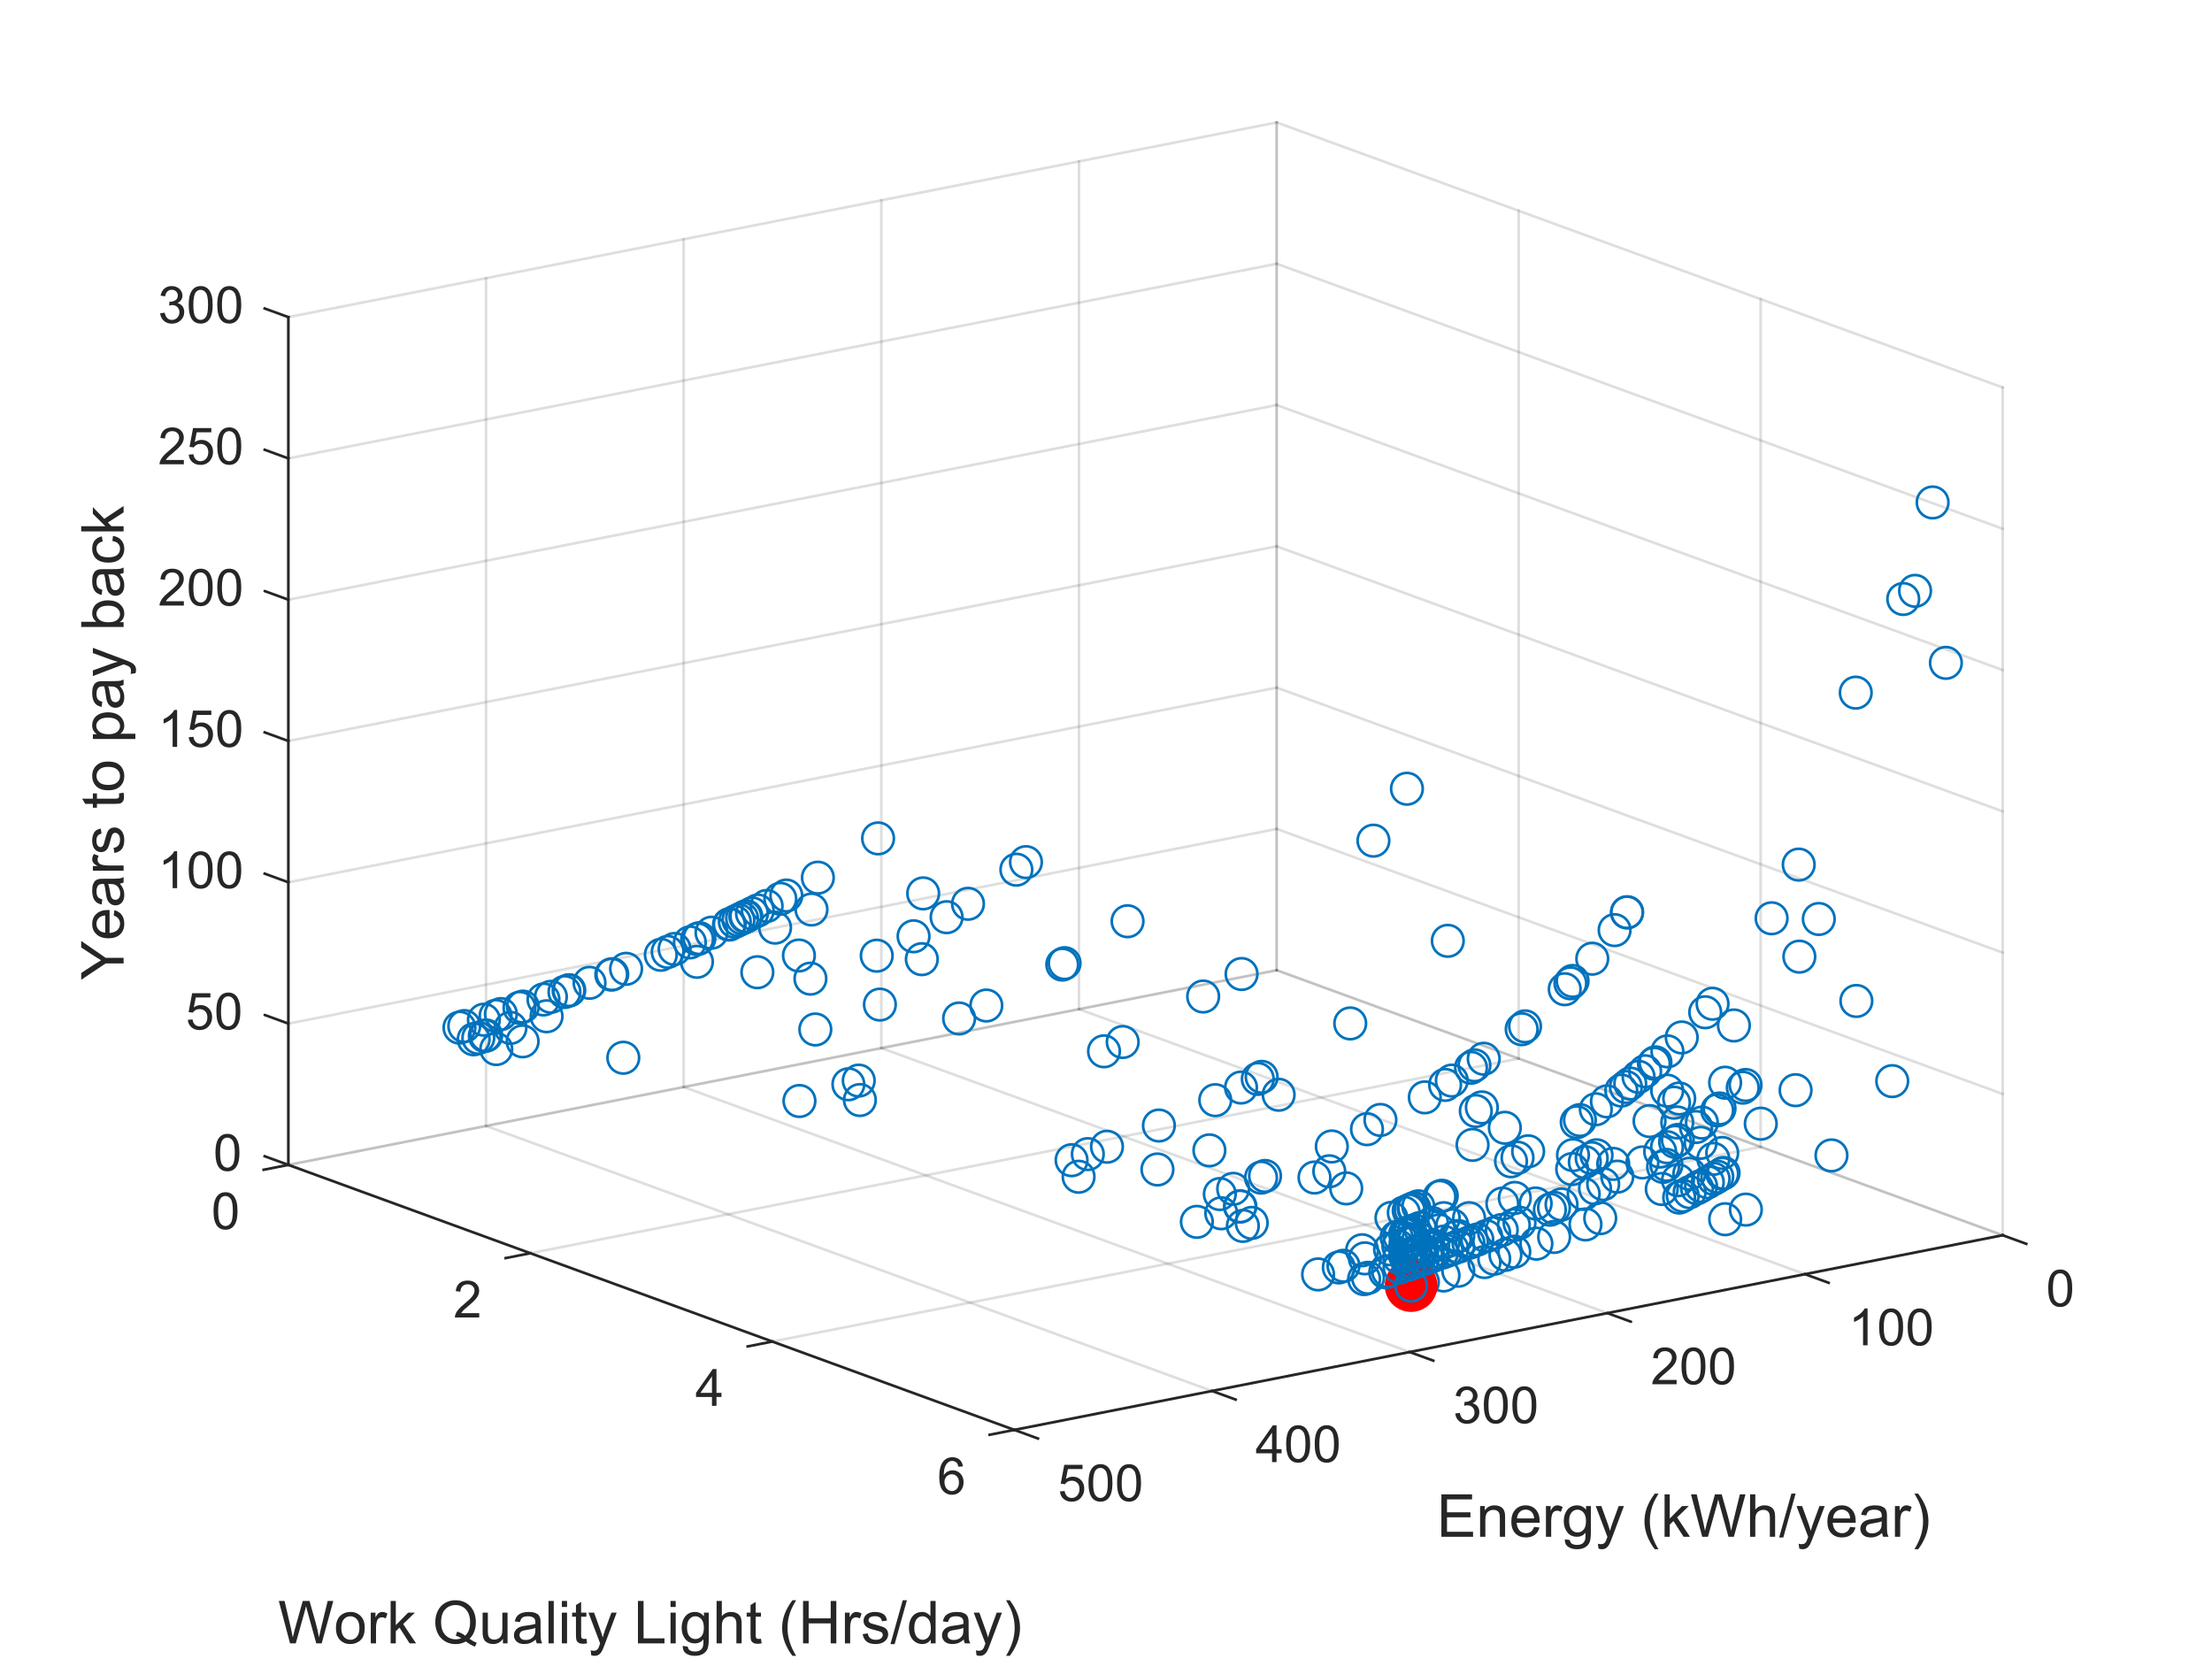 <?xml version="1.0"?>
<!DOCTYPE svg PUBLIC '-//W3C//DTD SVG 1.0//EN'
          'http://www.w3.org/TR/2001/REC-SVG-20010904/DTD/svg10.dtd'>
<svg xmlns:xlink="http://www.w3.org/1999/xlink" style="fill-opacity:1; color-rendering:auto; color-interpolation:auto; stroke:black; text-rendering:auto; stroke-linecap:square; stroke-miterlimit:10; stroke-opacity:1; shape-rendering:auto; fill:black; stroke-dasharray:none; font-weight:normal; stroke-width:1; font-family:'Dialog'; font-style:normal; stroke-linejoin:miter; font-size:12px; stroke-dashoffset:0; image-rendering:auto;" width="560" height="420" xmlns="http://www.w3.org/2000/svg"
><rect width="100%" height="100%" fill="#333333" stroke="none"/><!--Generated by the Batik Graphics2D SVG Generator--><defs id="genericDefs"
  /><g
  ><defs id="defs1"
    ><clipPath clipPathUnits="userSpaceOnUse" id="clipPath1"
      ><path d="M0 0 L560 0 L560 420 L0 420 L0 0 Z"
      /></clipPath
    ></defs
    ><g style="fill:white; stroke:white;"
    ><rect x="0" y="0" width="560" style="clip-path:url(#clipPath1); stroke:none;" height="420"
    /></g
    ><g style="fill:white; text-rendering:optimizeSpeed; color-rendering:optimizeSpeed; image-rendering:optimizeSpeed; shape-rendering:crispEdges; color-interpolation:sRGB; stroke:white;"
    ><rect x="0" width="560" height="420" y="0" style="stroke:none;"
      /><path style="stroke:none;" d="M323.206 245.624 L73 294.908 L256.794 362 L507 312.716 Z"
      /><path style="stroke:none;" d="M323.206 31 L73 80.284 L73 294.908 L323.206 245.624 Z"
      /><path style="stroke:none;" d="M323.206 245.624 L507 312.716 L507 98.092 L323.206 31 Z"
    /></g
    ><g style="stroke-linecap:butt; fill-opacity:0.149; fill:rgb(38,38,38); text-rendering:geometricPrecision; color-rendering:optimizeQuality; image-rendering:optimizeQuality; stroke-linejoin:round; color-interpolation:linearRGB; stroke:rgb(38,38,38); stroke-width:0.667; stroke-opacity:0.149;"
    ><line y2="312.716" style="fill:none;" x1="323.206" x2="507" y1="245.624"
      /><line y2="322.573" style="fill:none;" x1="273.165" x2="456.959" y1="255.481"
      /><line y2="332.43" style="fill:none;" x1="223.124" x2="406.917" y1="265.338"
      /><line y2="342.286" style="fill:none;" x1="173.083" x2="356.876" y1="275.194"
      /><line y2="352.143" style="fill:none;" x1="123.041" x2="306.835" y1="285.051"
      /><line y2="362" style="fill:none;" x1="73" x2="256.794" y1="294.908"
      /><line y2="245.624" style="fill:none;" x1="323.206" x2="323.206" y1="31"
      /><line y2="255.481" style="fill:none;" x1="273.165" x2="273.165" y1="40.857"
      /><line y2="265.338" style="fill:none;" x1="223.124" x2="223.124" y1="50.714"
      /><line y2="275.194" style="fill:none;" x1="173.083" x2="173.083" y1="60.57"
      /><line y2="285.051" style="fill:none;" x1="123.041" x2="123.041" y1="70.427"
      /><line y2="294.908" style="fill:none;" x1="73" x2="73" y1="80.284"
      /><line y2="245.624" style="fill:none;" x1="73" x2="323.206" y1="294.908"
      /><line y2="267.988" style="fill:none;" x1="134.264" x2="384.471" y1="317.272"
      /><line y2="290.352" style="fill:none;" x1="195.529" x2="445.736" y1="339.636"
      /><line y2="312.716" style="fill:none;" x1="256.794" x2="507" y1="362"
      /><line y2="31" style="fill:none;" x1="323.206" x2="323.206" y1="245.624"
      /><line y2="53.364" style="fill:none;" x1="384.471" x2="384.471" y1="267.988"
      /><line y2="75.728" style="fill:none;" x1="445.736" x2="445.736" y1="290.352"
      /><line y2="98.092" style="fill:none;" x1="507" x2="507" y1="312.716"
      /><line y2="294.908" style="fill:none;" x1="323.206" x2="73" y1="245.624"
      /><line y2="259.137" style="fill:none;" x1="323.206" x2="73" y1="209.853"
      /><line y2="223.367" style="fill:none;" x1="323.206" x2="73" y1="174.083"
      /><line y2="187.596" style="fill:none;" x1="323.206" x2="73" y1="138.312"
      /><line y2="151.825" style="fill:none;" x1="323.206" x2="73" y1="102.541"
      /><line y2="116.054" style="fill:none;" x1="323.206" x2="73" y1="66.771"
      /><line y2="80.284" style="fill:none;" x1="323.206" x2="73" y1="31"
      /><line y2="245.624" style="fill:none;" x1="507" x2="323.206" y1="312.716"
      /><line y2="209.853" style="fill:none;" x1="507" x2="323.206" y1="276.946"
      /><line y2="174.083" style="fill:none;" x1="507" x2="323.206" y1="241.175"
      /><line y2="138.312" style="fill:none;" x1="507" x2="323.206" y1="205.404"
      /><line y2="102.541" style="fill:none;" x1="507" x2="323.206" y1="169.633"
      /><line y2="66.771" style="fill:none;" x1="507" x2="323.206" y1="133.863"
      /><line y2="31" style="fill:none;" x1="507" x2="323.206" y1="98.092"
    /></g
    ><g transform="translate(234.217,226.675)" style="stroke-linecap:butt; fill:rgb(0,114,189); text-rendering:geometricPrecision; color-rendering:optimizeQuality; image-rendering:optimizeQuality; color-interpolation:linearRGB; stroke:rgb(0,114,189); stroke-width:0.667;"
    ><circle r="4" style="fill:none;" cx="-0.5" cy="-0.5"
      /><circle r="4" style="fill:none;" cx="-0.5" transform="translate(-28.549,21.585)" cy="-0.5"
      /><circle r="4" style="fill:none;" cx="-0.5" transform="translate(-11.419,-13.924)" cy="-0.5"
      /><circle r="4" style="fill:none;" cx="-0.5" transform="translate(-31.46,15.724)" cy="-0.5"
      /><circle r="4" style="fill:none;" cx="-0.5" transform="translate(-28.274,4.083)" cy="-0.5"
      /><circle r="4" style="fill:none;" cx="-0.5" transform="translate(-41.982,19.962)" cy="-0.5"
      /><circle r="4" style="fill:none;" cx="-0.5" transform="translate(-26.662,-3.982)" cy="-0.5"
      /><circle r="4" style="fill:none;" cx="-0.5" transform="translate(-37.497,8.668)" cy="-0.5"
      /><circle r="4" style="fill:none;" cx="-0.5" transform="translate(-34.65,0.545)" cy="-0.5"
      /><circle r="4" style="fill:none;" cx="-0.5" transform="translate(-36.165,1.361)" cy="-0.5"
      /><circle r="4" style="fill:none;" cx="-0.5" transform="translate(-39.634,3.183)" cy="-0.5"
      /><circle r="4" style="fill:none;" cx="-0.5" transform="translate(-41.873,4.327)" cy="-0.5"
      /><circle r="4" style="fill:none;" cx="-0.5" transform="translate(-43.339,5.064)" cy="-0.5"
      /><circle r="4" style="fill:none;" cx="-0.5" transform="translate(-44.777,5.777)" cy="-0.5"
      /><circle r="4" style="fill:none;" cx="-0.5" transform="translate(-45.014,5.893)" cy="-0.5"
      /><circle r="4" style="fill:none;" cx="-0.5" transform="translate(-45.843,6.299)" cy="-0.5"
      /><circle r="4" style="fill:none;" cx="-0.5" transform="translate(-46.764,6.747)" cy="-0.5"
      /><circle r="4" style="fill:none;" cx="-0.5" transform="translate(-47.682,7.189)" cy="-0.5"
      /><circle r="4" style="fill:none;" cx="-0.5" transform="translate(-48.983,7.81)" cy="-0.5"
      /><circle r="4" style="fill:none;" cx="-0.5" transform="translate(-49.158,7.893)" cy="-0.5"
      /><circle r="4" style="fill:none;" cx="-0.5" transform="translate(-57.275,17.322)" cy="-0.5"
      /><circle r="4" style="fill:none;" cx="-0.5" transform="translate(-53.589,9.955)" cy="-0.5"
      /><circle r="4" style="fill:none;" cx="-0.5" transform="translate(-56.647,11.336)" cy="-0.5"
      /><circle r="4" style="fill:none;" cx="-0.5" transform="translate(-57.214,11.588)" cy="-0.5"
      /><circle r="4" style="fill:none;" cx="-0.5" transform="translate(-59.067,12.406)" cy="-0.5"
      /><circle r="4" style="fill:none;" cx="-0.5" transform="translate(-62.933,14.076)" cy="-0.5"
      /><circle r="4" style="fill:none;" cx="-0.5" transform="translate(-64.678,14.815)" cy="-0.5"
      /><circle r="4" style="fill:none;" cx="-0.5" transform="translate(-66.423,15.545)" cy="-0.5"
      /><circle r="4" style="fill:none;" cx="-0.5" transform="translate(-75.211,19.096)" cy="-0.5"
      /><circle r="4" style="fill:none;" cx="-0.5" transform="translate(-78.716,20.459)" cy="-0.5"
      /><circle r="4" style="fill:none;" cx="-0.5" transform="translate(-78.959,20.553)" cy="-0.5"
      /><circle r="4" style="fill:none;" cx="-0.5" transform="translate(26.024,-7.915)" cy="-0.5"
      /><circle r="4" style="fill:none;" cx="-0.5" transform="translate(23.593,-6.005)" cy="-0.5"
      /><circle r="4" style="fill:none;" cx="-0.5" transform="translate(-84.469,22.639)" cy="-0.5"
      /><circle r="4" style="fill:none;" cx="-0.5" transform="translate(-89.594,24.523)" cy="-0.5"
      /><circle r="4" style="fill:none;" cx="-0.5" transform="translate(-89.772,24.587)" cy="-0.5"
      /><circle r="4" style="fill:none;" cx="-0.5" transform="translate(-90.814,24.964)" cy="-0.5"
      /><circle r="4" style="fill:none;" cx="-0.5" transform="translate(11.344,2.635)" cy="-0.5"
      /><circle r="4" style="fill:none;" cx="-0.5" transform="translate(-95.34,31.106)" cy="-0.5"
      /><circle r="4" style="fill:none;" cx="-0.5" transform="translate(-101.406,37.454)" cy="-0.5"
      /><circle r="4" style="fill:none;" cx="-0.5" transform="translate(-0.346,16.653)" cy="-0.5"
      /><circle r="4" style="fill:none;" cx="-0.5" transform="translate(-94.245,26.19)" cy="-0.5"
      /><circle r="4" style="fill:none;" cx="-0.5" transform="translate(5.928,6.028)" cy="-0.5"
      /><circle r="4" style="fill:none;" cx="-0.5" transform="translate(-96.125,26.853)" cy="-0.5"
      /><circle r="4" style="fill:none;" cx="-0.5" transform="translate(-10.959,28.152)" cy="-0.5"
      /><circle r="4" style="fill:none;" cx="-0.5" transform="translate(80.605,20.41)" cy="-0.5"
      /><circle r="4" style="fill:none;" cx="-0.5" transform="translate(-104.487,34.049)" cy="-0.5"
      /><circle r="4" style="fill:none;" cx="-0.5" transform="translate(-108.074,39.41)" cy="-0.5"
      /><circle r="4" style="fill:none;" cx="-0.5" transform="translate(-101.344,28.664)" cy="-0.5"
      /><circle r="4" style="fill:none;" cx="-0.5" transform="translate(-2.436,10.861)" cy="-0.5"
      /><circle r="4" style="fill:none;" cx="-0.5" transform="translate(-102.206,28.96)" cy="-0.5"
      /><circle r="4" style="fill:none;" cx="-0.5" transform="translate(-106.909,30.55)" cy="-0.5"
      /><circle r="4" style="fill:none;" cx="-0.5" transform="translate(-110.633,35.968)" cy="-0.5"
      /><circle r="4" style="fill:none;" cx="-0.5" transform="translate(-110.985,36.077)" cy="-0.5"
      /><circle r="4" style="fill:none;" cx="-0.5" transform="translate(-108.254,30.999)" cy="-0.5"
      /><circle r="4" style="fill:none;" cx="-0.5" transform="translate(-112.626,36.581)" cy="-0.5"
      /><circle r="4" style="fill:none;" cx="-0.5" transform="translate(-11.758,15.771)" cy="-0.5"
      /><circle r="4" style="fill:none;" cx="-0.5" transform="translate(-113.796,36.939)" cy="-0.5"
      /><circle r="4" style="fill:none;" cx="-0.5" transform="translate(-111.219,31.98)" cy="-0.5"
      /><circle r="4" style="fill:none;" cx="-0.5" transform="translate(-27.306,34.454)" cy="-0.5"
      /><circle r="4" style="fill:none;" cx="-0.5" transform="translate(-116.184,33.596)" cy="-0.5"
      /><circle r="4" style="fill:none;" cx="-0.5" transform="translate(-117.392,33.985)" cy="-0.5"
    /></g
    ><g transform="translate(62.001,290.893)" style="font-size:13px; fill:rgb(38,38,38); text-rendering:geometricPrecision; color-rendering:optimizeQuality; image-rendering:optimizeQuality; font-family:'SansSerif'; color-interpolation:linearRGB; stroke:rgb(38,38,38);"
    ><path style="stroke:none;" d="M-7.453 0.906 Q-7.453 -0.734 -7.117 -1.742 Q-6.781 -2.75 -6.109 -3.297 Q-5.438 -3.844 -4.422 -3.844 Q-3.672 -3.844 -3.109 -3.539 Q-2.547 -3.234 -2.18 -2.672 Q-1.812 -2.109 -1.602 -1.289 Q-1.391 -0.469 -1.391 0.906 Q-1.391 2.547 -1.727 3.555 Q-2.062 4.562 -2.734 5.109 Q-3.406 5.656 -4.422 5.656 Q-5.766 5.656 -6.547 4.688 Q-7.453 3.531 -7.453 0.906 ZM-6.281 0.906 Q-6.281 3.203 -5.75 3.961 Q-5.219 4.719 -4.422 4.719 Q-3.641 4.719 -3.102 3.961 Q-2.562 3.203 -2.562 0.906 Q-2.562 -1.391 -3.102 -2.141 Q-3.641 -2.891 -4.438 -2.891 Q-5.219 -2.891 -5.703 -2.234 Q-6.281 -1.375 -6.281 0.906 Z"
    /></g
    ><g style="fill:rgb(38,38,38); text-rendering:geometricPrecision; color-rendering:optimizeQuality; image-rendering:optimizeQuality; stroke-linejoin:round; color-interpolation:linearRGB; stroke:rgb(38,38,38); stroke-width:0.667;"
    ><line y2="292.722" style="fill:none;" x1="73" x2="67.011" y1="294.908"
      /><line y2="362" style="fill:none;" x1="73" x2="256.794" y1="294.908"
      /><line y2="296.14" style="fill:none;" x1="73" x2="66.745" y1="294.908"
      /><line y2="80.284" style="fill:none;" x1="73" x2="73" y1="294.908"
    /></g
    ><g transform="translate(285.958,233.729)" style="stroke-linecap:butt; fill:rgb(0,114,189); text-rendering:geometricPrecision; color-rendering:optimizeQuality; image-rendering:optimizeQuality; color-interpolation:linearRGB; stroke:rgb(0,114,189); stroke-width:0.667;"
    ><circle r="4" style="fill:none;" cx="-0.5" cy="-0.5"
    /></g
    ><g transform="translate(62.001,255.122)" style="font-size:13px; fill:rgb(38,38,38); text-rendering:geometricPrecision; color-rendering:optimizeQuality; image-rendering:optimizeQuality; font-family:'SansSerif'; color-interpolation:linearRGB; stroke:rgb(38,38,38);"
    ><path style="stroke:none;" d="M-14.453 3.062 L-13.266 2.953 Q-13.125 3.844 -12.641 4.281 Q-12.156 4.719 -11.469 4.719 Q-10.641 4.719 -10.07 4.094 Q-9.5 3.469 -9.5 2.453 Q-9.5 1.469 -10.047 0.906 Q-10.594 0.344 -11.484 0.344 Q-12.047 0.344 -12.492 0.594 Q-12.938 0.844 -13.188 1.234 L-14.25 1.094 L-13.359 -3.672 L-8.734 -3.672 L-8.734 -2.594 L-12.438 -2.594 L-12.938 -0.094 Q-12.109 -0.672 -11.188 -0.672 Q-9.969 -0.672 -9.133 0.172 Q-8.297 1.016 -8.297 2.344 Q-8.297 3.609 -9.031 4.531 Q-9.922 5.656 -11.469 5.656 Q-12.734 5.656 -13.539 4.945 Q-14.344 4.234 -14.453 3.062 ZM-7.223 0.906 Q-7.223 -0.734 -6.887 -1.742 Q-6.551 -2.75 -5.879 -3.297 Q-5.207 -3.844 -4.192 -3.844 Q-3.442 -3.844 -2.879 -3.539 Q-2.317 -3.234 -1.95 -2.672 Q-1.583 -2.109 -1.372 -1.289 Q-1.161 -0.469 -1.161 0.906 Q-1.161 2.547 -1.497 3.555 Q-1.833 4.562 -2.504 5.109 Q-3.176 5.656 -4.192 5.656 Q-5.536 5.656 -6.317 4.688 Q-7.223 3.531 -7.223 0.906 ZM-6.051 0.906 Q-6.051 3.203 -5.52 3.961 Q-4.989 4.719 -4.192 4.719 Q-3.411 4.719 -2.872 3.961 Q-2.333 3.203 -2.333 0.906 Q-2.333 -1.391 -2.872 -2.141 Q-3.411 -2.891 -4.207 -2.891 Q-4.989 -2.891 -5.473 -2.234 Q-6.051 -1.375 -6.051 0.906 Z"
    /></g
    ><g transform="translate(61.512,297.171)" style="font-size:13px; fill:rgb(38,38,38); text-rendering:geometricPrecision; color-rendering:optimizeQuality; image-rendering:optimizeQuality; font-family:'SansSerif'; color-interpolation:linearRGB; stroke:rgb(38,38,38);"
    ><path style="stroke:none;" d="M-7.453 9.406 Q-7.453 7.766 -7.117 6.758 Q-6.781 5.75 -6.109 5.203 Q-5.438 4.656 -4.422 4.656 Q-3.672 4.656 -3.109 4.961 Q-2.547 5.266 -2.18 5.828 Q-1.812 6.391 -1.602 7.211 Q-1.391 8.031 -1.391 9.406 Q-1.391 11.047 -1.727 12.055 Q-2.062 13.062 -2.734 13.609 Q-3.406 14.156 -4.422 14.156 Q-5.766 14.156 -6.547 13.188 Q-7.453 12.031 -7.453 9.406 ZM-6.281 9.406 Q-6.281 11.703 -5.75 12.461 Q-5.219 13.219 -4.422 13.219 Q-3.641 13.219 -3.102 12.461 Q-2.562 11.703 -2.562 9.406 Q-2.562 7.109 -3.102 6.359 Q-3.641 5.609 -4.438 5.609 Q-5.219 5.609 -5.703 6.266 Q-6.281 7.125 -6.281 9.406 Z"
    /></g
    ><g transform="translate(270.016,244.344)" style="stroke-linecap:butt; fill:rgb(0,114,189); text-rendering:geometricPrecision; color-rendering:optimizeQuality; image-rendering:optimizeQuality; color-interpolation:linearRGB; stroke:rgb(0,114,189); stroke-width:0.667;"
    ><circle r="4" style="fill:none;" cx="-0.5" cy="-0.5"
      /><circle r="4" style="fill:none;" cx="-0.5" transform="translate(-0.588,0.352)" cy="-0.5"
    /></g
    ><g style="stroke-linecap:round; fill:rgb(38,38,38); text-rendering:geometricPrecision; color-rendering:optimizeQuality; image-rendering:optimizeQuality; stroke-linejoin:round; color-interpolation:linearRGB; stroke:rgb(38,38,38); stroke-width:0.667;"
    ><line y2="256.951" style="fill:none;" x1="73" x2="67.011" y1="259.137"
    /></g
    ><g transform="translate(158.297,268.287)" style="stroke-linecap:butt; fill:rgb(0,114,189); text-rendering:geometricPrecision; color-rendering:optimizeQuality; image-rendering:optimizeQuality; color-interpolation:linearRGB; stroke:rgb(0,114,189); stroke-width:0.667;"
    ><circle r="4" style="fill:none;" cx="-0.5" cy="-0.5"
      /><circle r="4" style="fill:none;" cx="-0.5" transform="translate(91.905,-13.225)" cy="-0.5"
      /><circle r="4" style="fill:none;" cx="-0.5" transform="translate(85.017,-9.946)" cy="-0.5"
    /></g
    ><g transform="translate(62.001,219.351)" style="font-size:13px; fill:rgb(38,38,38); text-rendering:geometricPrecision; color-rendering:optimizeQuality; image-rendering:optimizeQuality; font-family:'SansSerif'; color-interpolation:linearRGB; stroke:rgb(38,38,38);"
    ><path style="stroke:none;" d="M-17.156 5.5 L-18.297 5.5 L-18.297 -1.781 Q-18.719 -1.391 -19.383 -0.992 Q-20.047 -0.594 -20.578 -0.406 L-20.578 -1.516 Q-19.625 -1.953 -18.906 -2.594 Q-18.188 -3.234 -17.891 -3.844 L-17.156 -3.844 L-17.156 5.5 ZM-14.223 0.906 Q-14.223 -0.734 -13.887 -1.742 Q-13.551 -2.75 -12.879 -3.297 Q-12.207 -3.844 -11.192 -3.844 Q-10.442 -3.844 -9.879 -3.539 Q-9.317 -3.234 -8.95 -2.672 Q-8.582 -2.109 -8.372 -1.289 Q-8.161 -0.469 -8.161 0.906 Q-8.161 2.547 -8.497 3.555 Q-8.832 4.562 -9.504 5.109 Q-10.176 5.656 -11.192 5.656 Q-12.536 5.656 -13.317 4.688 Q-14.223 3.531 -14.223 0.906 ZM-13.051 0.906 Q-13.051 3.203 -12.52 3.961 Q-11.989 4.719 -11.192 4.719 Q-10.411 4.719 -9.872 3.961 Q-9.332 3.203 -9.332 0.906 Q-9.332 -1.391 -9.872 -2.141 Q-10.411 -2.891 -11.207 -2.891 Q-11.989 -2.891 -12.473 -2.234 Q-13.051 -1.375 -13.051 0.906 ZM-6.993 0.906 Q-6.993 -0.734 -6.657 -1.742 Q-6.321 -2.75 -5.649 -3.297 Q-4.978 -3.844 -3.962 -3.844 Q-3.212 -3.844 -2.649 -3.539 Q-2.087 -3.234 -1.72 -2.672 Q-1.353 -2.109 -1.142 -1.289 Q-0.931 -0.469 -0.931 0.906 Q-0.931 2.547 -1.267 3.555 Q-1.603 4.562 -2.274 5.109 Q-2.946 5.656 -3.962 5.656 Q-5.306 5.656 -6.087 4.688 Q-6.993 3.531 -6.993 0.906 ZM-5.821 0.906 Q-5.821 3.203 -5.29 3.961 Q-4.759 4.719 -3.962 4.719 Q-3.181 4.719 -2.642 3.961 Q-2.103 3.203 -2.103 0.906 Q-2.103 -1.391 -2.642 -2.141 Q-3.181 -2.891 -3.978 -2.891 Q-4.759 -2.891 -5.243 -2.234 Q-5.821 -1.375 -5.821 0.906 Z"
    /></g
    ><g style="stroke-linecap:butt; fill:rgb(38,38,38); text-rendering:geometricPrecision; color-rendering:optimizeQuality; image-rendering:optimizeQuality; color-interpolation:linearRGB; stroke:rgb(38,38,38); stroke-width:0.667;"
    ><line y2="221.18" style="fill:none;" x1="73" x2="67.011" y1="223.367"
      /><circle transform="translate(218.193,278.987)" style="fill:none; stroke:rgb(0,114,189);" r="4" cx="-0.5" cy="-0.5"
      /><circle transform="translate(348.203,213.326)" style="fill:none; stroke:rgb(0,114,189);" r="4" cx="-0.5" cy="-0.5"
      /><circle transform="translate(356.685,200.181)" style="fill:none; stroke:rgb(0,114,189);" r="4" cx="-0.5" cy="-0.5"
      /><circle transform="translate(217.902,274.071)" style="fill:none; stroke:rgb(0,114,189);" r="4" cx="-0.5" cy="-0.5"
      /><circle transform="translate(215.282,275.001)" style="fill:none; stroke:rgb(0,114,189);" r="4" cx="-0.5" cy="-0.5"
    /></g
    ><g transform="translate(62.001,183.581)" style="font-size:13px; fill:rgb(38,38,38); text-rendering:geometricPrecision; color-rendering:optimizeQuality; image-rendering:optimizeQuality; font-family:'SansSerif'; color-interpolation:linearRGB; stroke:rgb(38,38,38);"
    ><path style="stroke:none;" d="M-17.156 5.5 L-18.297 5.5 L-18.297 -1.781 Q-18.719 -1.391 -19.383 -0.992 Q-20.047 -0.594 -20.578 -0.406 L-20.578 -1.516 Q-19.625 -1.953 -18.906 -2.594 Q-18.188 -3.234 -17.891 -3.844 L-17.156 -3.844 L-17.156 5.5 ZM-14.223 3.062 L-13.036 2.953 Q-12.895 3.844 -12.411 4.281 Q-11.926 4.719 -11.239 4.719 Q-10.411 4.719 -9.84 4.094 Q-9.27 3.469 -9.27 2.453 Q-9.27 1.469 -9.817 0.906 Q-10.364 0.344 -11.254 0.344 Q-11.817 0.344 -12.262 0.594 Q-12.707 0.844 -12.957 1.234 L-14.02 1.094 L-13.129 -3.672 L-8.504 -3.672 L-8.504 -2.594 L-12.207 -2.594 L-12.707 -0.094 Q-11.879 -0.672 -10.957 -0.672 Q-9.739 -0.672 -8.903 0.172 Q-8.067 1.016 -8.067 2.344 Q-8.067 3.609 -8.801 4.531 Q-9.692 5.656 -11.239 5.656 Q-12.504 5.656 -13.309 4.945 Q-14.114 4.234 -14.223 3.062 ZM-6.993 0.906 Q-6.993 -0.734 -6.657 -1.742 Q-6.321 -2.75 -5.649 -3.297 Q-4.978 -3.844 -3.962 -3.844 Q-3.212 -3.844 -2.649 -3.539 Q-2.087 -3.234 -1.72 -2.672 Q-1.353 -2.109 -1.142 -1.289 Q-0.931 -0.469 -0.931 0.906 Q-0.931 2.547 -1.267 3.555 Q-1.603 4.562 -2.274 5.109 Q-2.946 5.656 -3.962 5.656 Q-5.306 5.656 -6.087 4.688 Q-6.993 3.531 -6.993 0.906 ZM-5.821 0.906 Q-5.821 3.203 -5.29 3.961 Q-4.759 4.719 -3.962 4.719 Q-3.181 4.719 -2.642 3.961 Q-2.103 3.203 -2.103 0.906 Q-2.103 -1.391 -2.642 -2.141 Q-3.181 -2.891 -3.978 -2.891 Q-4.759 -2.891 -5.243 -2.234 Q-5.821 -1.375 -5.821 0.906 Z"
    /></g
    ><g transform="translate(202.892,279.237)" style="stroke-linecap:butt; fill:rgb(0,114,189); text-rendering:geometricPrecision; color-rendering:optimizeQuality; image-rendering:optimizeQuality; color-interpolation:linearRGB; stroke:rgb(0,114,189); stroke-width:0.667;"
    ><circle r="4" style="fill:none;" cx="-0.5" cy="-0.5"
      /><circle r="4" style="fill:none;" cx="-0.5" transform="translate(102.207,-26.457)" cy="-0.5"
      /><line transform="translate(-202.892,-279.237)" x1="73" x2="67.011" y1="187.596" style="fill:none; stroke:rgb(38,38,38);" y2="185.41"
      /><circle r="4" style="fill:none;" cx="-0.5" transform="translate(81.837,-14.935)" cy="-0.5"
    /></g
    ><g transform="translate(35.291,187.596) rotate(-90)" style="font-size:15px; fill:rgb(38,38,38); text-rendering:geometricPrecision; color-rendering:optimizeQuality; image-rendering:optimizeQuality; font-family:'SansSerif'; color-interpolation:linearRGB; stroke:rgb(38,38,38);"
    ><path style="stroke:none;" d="M-56.312 -4 L-56.312 -8.547 L-60.453 -14.734 L-58.734 -14.734 L-56.609 -11.5 Q-56.031 -10.594 -55.516 -9.688 Q-55.031 -10.531 -54.344 -11.578 L-52.266 -14.734 L-50.609 -14.734 L-54.891 -8.547 L-54.891 -4 L-56.312 -4 ZM-44.183 -6.5 L-42.823 -6.344 Q-43.136 -5.141 -44.011 -4.484 Q-44.886 -3.828 -46.245 -3.828 Q-47.948 -3.828 -48.948 -4.875 Q-49.948 -5.922 -49.948 -7.828 Q-49.948 -9.781 -48.933 -10.867 Q-47.917 -11.953 -46.308 -11.953 Q-44.745 -11.953 -43.761 -10.891 Q-42.776 -9.828 -42.776 -7.906 Q-42.776 -7.781 -42.776 -7.547 L-48.589 -7.547 Q-48.511 -6.266 -47.862 -5.586 Q-47.214 -4.906 -46.23 -4.906 Q-45.511 -4.906 -44.995 -5.289 Q-44.48 -5.672 -44.183 -6.5 ZM-48.511 -8.641 L-44.167 -8.641 Q-44.261 -9.625 -44.667 -10.109 Q-45.292 -10.875 -46.292 -10.875 Q-47.214 -10.875 -47.831 -10.266 Q-48.448 -9.656 -48.511 -8.641 ZM-36.09 -4.953 Q-36.825 -4.344 -37.497 -4.086 Q-38.169 -3.828 -38.95 -3.828 Q-40.231 -3.828 -40.919 -4.453 Q-41.606 -5.078 -41.606 -6.047 Q-41.606 -6.625 -41.348 -7.094 Q-41.09 -7.562 -40.669 -7.852 Q-40.247 -8.141 -39.715 -8.281 Q-39.34 -8.391 -38.544 -8.484 Q-36.95 -8.672 -36.2 -8.938 Q-36.184 -9.203 -36.184 -9.281 Q-36.184 -10.094 -36.559 -10.422 Q-37.075 -10.859 -38.059 -10.859 Q-38.997 -10.859 -39.442 -10.539 Q-39.887 -10.219 -40.09 -9.391 L-41.387 -9.562 Q-41.215 -10.391 -40.809 -10.898 Q-40.403 -11.406 -39.637 -11.68 Q-38.872 -11.953 -37.872 -11.953 Q-36.872 -11.953 -36.254 -11.719 Q-35.637 -11.484 -35.34 -11.133 Q-35.044 -10.781 -34.934 -10.234 Q-34.872 -9.891 -34.872 -9.016 L-34.872 -7.266 Q-34.872 -5.422 -34.786 -4.938 Q-34.7 -4.453 -34.45 -4 L-35.825 -4 Q-36.028 -4.406 -36.09 -4.953 ZM-36.2 -7.906 Q-36.919 -7.609 -38.356 -7.406 Q-39.169 -7.281 -39.504 -7.141 Q-39.84 -7 -40.02 -6.719 Q-40.2 -6.438 -40.2 -6.094 Q-40.2 -5.562 -39.801 -5.211 Q-39.403 -4.859 -38.637 -4.859 Q-37.872 -4.859 -37.278 -5.195 Q-36.684 -5.531 -36.403 -6.109 Q-36.2 -6.547 -36.2 -7.422 L-36.2 -7.906 ZM-32.842 -4 L-32.842 -11.781 L-31.654 -11.781 L-31.654 -10.594 Q-31.201 -11.422 -30.811 -11.688 Q-30.42 -11.953 -29.967 -11.953 Q-29.295 -11.953 -28.607 -11.531 L-29.061 -10.312 Q-29.545 -10.594 -30.029 -10.594 Q-30.467 -10.594 -30.811 -10.336 Q-31.154 -10.078 -31.295 -9.609 Q-31.514 -8.906 -31.514 -8.078 L-31.514 -4 L-32.842 -4 ZM-28.347 -6.328 L-27.05 -6.531 Q-26.94 -5.75 -26.44 -5.328 Q-25.94 -4.906 -25.034 -4.906 Q-24.128 -4.906 -23.69 -5.273 Q-23.253 -5.641 -23.253 -6.141 Q-23.253 -6.594 -23.644 -6.844 Q-23.909 -7.031 -24.987 -7.297 Q-26.44 -7.656 -26.995 -7.93 Q-27.55 -8.203 -27.839 -8.672 Q-28.128 -9.141 -28.128 -9.719 Q-28.128 -10.234 -27.894 -10.68 Q-27.659 -11.125 -27.253 -11.406 Q-26.94 -11.641 -26.409 -11.797 Q-25.878 -11.953 -25.269 -11.953 Q-24.362 -11.953 -23.667 -11.688 Q-22.972 -11.422 -22.644 -10.977 Q-22.315 -10.531 -22.19 -9.766 L-23.472 -9.594 Q-23.565 -10.203 -23.987 -10.539 Q-24.409 -10.875 -25.175 -10.875 Q-26.081 -10.875 -26.472 -10.57 Q-26.862 -10.266 -26.862 -9.859 Q-26.862 -9.609 -26.706 -9.406 Q-26.534 -9.188 -26.19 -9.047 Q-26.003 -8.984 -25.034 -8.719 Q-23.628 -8.344 -23.073 -8.109 Q-22.519 -7.875 -22.206 -7.414 Q-21.894 -6.953 -21.894 -6.281 Q-21.894 -5.625 -22.276 -5.047 Q-22.659 -4.469 -23.386 -4.148 Q-24.112 -3.828 -25.034 -3.828 Q-26.55 -3.828 -27.339 -4.453 Q-28.128 -5.078 -28.347 -6.328 ZM-13.273 -5.172 L-13.085 -4.016 Q-13.648 -3.891 -14.085 -3.891 Q-14.804 -3.891 -15.203 -4.125 Q-15.601 -4.359 -15.757 -4.727 Q-15.914 -5.094 -15.914 -6.281 L-15.914 -10.75 L-16.882 -10.75 L-16.882 -11.781 L-15.914 -11.781 L-15.914 -13.703 L-14.601 -14.5 L-14.601 -11.781 L-13.273 -11.781 L-13.273 -10.75 L-14.601 -10.75 L-14.601 -6.203 Q-14.601 -5.641 -14.531 -5.477 Q-14.46 -5.312 -14.304 -5.219 Q-14.148 -5.125 -13.867 -5.125 Q-13.632 -5.125 -13.273 -5.172 ZM-12.48 -7.891 Q-12.48 -10.047 -11.277 -11.094 Q-10.277 -11.953 -8.84 -11.953 Q-7.231 -11.953 -6.215 -10.906 Q-5.199 -9.859 -5.199 -8 Q-5.199 -6.5 -5.644 -5.641 Q-6.09 -4.781 -6.957 -4.305 Q-7.824 -3.828 -8.84 -3.828 Q-10.465 -3.828 -11.473 -4.875 Q-12.48 -5.922 -12.48 -7.891 ZM-11.121 -7.891 Q-11.121 -6.391 -10.473 -5.648 Q-9.824 -4.906 -8.84 -4.906 Q-7.856 -4.906 -7.199 -5.656 Q-6.543 -6.406 -6.543 -7.938 Q-6.543 -9.375 -7.199 -10.117 Q-7.856 -10.859 -8.84 -10.859 Q-9.824 -10.859 -10.473 -10.125 Q-11.121 -9.391 -11.121 -7.891 ZM0.514 -1.016 L0.514 -11.781 L1.717 -11.781 L1.717 -10.766 Q2.139 -11.359 2.678 -11.656 Q3.217 -11.953 3.982 -11.953 Q4.967 -11.953 5.732 -11.438 Q6.498 -10.922 6.881 -9.992 Q7.264 -9.062 7.264 -7.953 Q7.264 -6.75 6.842 -5.797 Q6.42 -4.844 5.6 -4.336 Q4.779 -3.828 3.873 -3.828 Q3.217 -3.828 2.693 -4.102 Q2.17 -4.375 1.842 -4.812 L1.842 -1.016 L0.514 -1.016 ZM1.717 -7.844 Q1.717 -6.344 2.326 -5.625 Q2.936 -4.906 3.795 -4.906 Q4.67 -4.906 5.295 -5.648 Q5.92 -6.391 5.92 -7.953 Q5.92 -9.438 5.311 -10.18 Q4.701 -10.922 3.857 -10.922 Q3.014 -10.922 2.365 -10.133 Q1.717 -9.344 1.717 -7.844 ZM13.934 -4.953 Q13.2 -4.344 12.528 -4.086 Q11.856 -3.828 11.075 -3.828 Q9.793 -3.828 9.106 -4.453 Q8.418 -5.078 8.418 -6.047 Q8.418 -6.625 8.676 -7.094 Q8.934 -7.562 9.356 -7.852 Q9.778 -8.141 10.309 -8.281 Q10.684 -8.391 11.481 -8.484 Q13.075 -8.672 13.825 -8.938 Q13.84 -9.203 13.84 -9.281 Q13.84 -10.094 13.465 -10.422 Q12.95 -10.859 11.965 -10.859 Q11.028 -10.859 10.582 -10.539 Q10.137 -10.219 9.934 -9.391 L8.637 -9.562 Q8.809 -10.391 9.215 -10.898 Q9.622 -11.406 10.387 -11.68 Q11.153 -11.953 12.153 -11.953 Q13.153 -11.953 13.77 -11.719 Q14.387 -11.484 14.684 -11.133 Q14.981 -10.781 15.09 -10.234 Q15.153 -9.891 15.153 -9.016 L15.153 -7.266 Q15.153 -5.422 15.239 -4.938 Q15.325 -4.453 15.575 -4 L14.2 -4 Q13.997 -4.406 13.934 -4.953 ZM13.825 -7.906 Q13.106 -7.609 11.668 -7.406 Q10.856 -7.281 10.52 -7.141 Q10.184 -7 10.004 -6.719 Q9.825 -6.438 9.825 -6.094 Q9.825 -5.562 10.223 -5.211 Q10.622 -4.859 11.387 -4.859 Q12.153 -4.859 12.747 -5.195 Q13.34 -5.531 13.622 -6.109 Q13.825 -6.547 13.825 -7.422 L13.825 -7.906 ZM17.151 -1 L16.995 -2.234 Q17.433 -2.125 17.745 -2.125 Q18.198 -2.125 18.456 -2.273 Q18.714 -2.422 18.886 -2.688 Q19.011 -2.875 19.292 -3.656 Q19.323 -3.766 19.401 -3.984 L16.448 -11.781 L17.87 -11.781 L19.495 -7.281 Q19.808 -6.422 20.058 -5.469 Q20.292 -6.375 20.605 -7.25 L22.261 -11.781 L23.589 -11.781 L20.62 -3.875 Q20.151 -2.594 19.886 -2.109 Q19.526 -1.453 19.073 -1.148 Q18.62 -0.844 17.995 -0.844 Q17.62 -0.844 17.151 -1 ZM30.084 -4 L28.866 -4 L28.866 -14.734 L30.178 -14.734 L30.178 -10.906 Q31.022 -11.953 32.319 -11.953 Q33.038 -11.953 33.678 -11.664 Q34.319 -11.375 34.733 -10.852 Q35.147 -10.328 35.381 -9.586 Q35.616 -8.844 35.616 -8 Q35.616 -6 34.623 -4.914 Q33.631 -3.828 32.241 -3.828 Q30.866 -3.828 30.084 -4.969 L30.084 -4 ZM30.069 -7.953 Q30.069 -6.547 30.459 -5.922 Q31.069 -4.906 32.131 -4.906 Q33.006 -4.906 33.631 -5.656 Q34.256 -6.406 34.256 -7.891 Q34.256 -9.422 33.655 -10.148 Q33.053 -10.875 32.194 -10.875 Q31.334 -10.875 30.702 -10.125 Q30.069 -9.375 30.069 -7.953 ZM42.286 -4.953 Q41.552 -4.344 40.88 -4.086 Q40.208 -3.828 39.427 -3.828 Q38.145 -3.828 37.458 -4.453 Q36.77 -5.078 36.77 -6.047 Q36.77 -6.625 37.028 -7.094 Q37.286 -7.562 37.708 -7.852 Q38.13 -8.141 38.661 -8.281 Q39.036 -8.391 39.833 -8.484 Q41.427 -8.672 42.177 -8.938 Q42.192 -9.203 42.192 -9.281 Q42.192 -10.094 41.817 -10.422 Q41.302 -10.859 40.317 -10.859 Q39.38 -10.859 38.935 -10.539 Q38.489 -10.219 38.286 -9.391 L36.989 -9.562 Q37.161 -10.391 37.567 -10.898 Q37.974 -11.406 38.739 -11.68 Q39.505 -11.953 40.505 -11.953 Q41.505 -11.953 42.122 -11.719 Q42.739 -11.484 43.036 -11.133 Q43.333 -10.781 43.442 -10.234 Q43.505 -9.891 43.505 -9.016 L43.505 -7.266 Q43.505 -5.422 43.591 -4.938 Q43.677 -4.453 43.927 -4 L42.552 -4 Q42.349 -4.406 42.286 -4.953 ZM42.177 -7.906 Q41.458 -7.609 40.02 -7.406 Q39.208 -7.281 38.872 -7.141 Q38.536 -7 38.356 -6.719 Q38.177 -6.438 38.177 -6.094 Q38.177 -5.562 38.575 -5.211 Q38.974 -4.859 39.739 -4.859 Q40.505 -4.859 41.099 -5.195 Q41.692 -5.531 41.974 -6.109 Q42.177 -6.547 42.177 -7.422 L42.177 -7.906 ZM50.628 -6.844 L51.925 -6.688 Q51.722 -5.344 50.839 -4.586 Q49.956 -3.828 48.691 -3.828 Q47.097 -3.828 46.128 -4.867 Q45.16 -5.906 45.16 -7.859 Q45.16 -9.125 45.574 -10.07 Q45.988 -11.016 46.839 -11.484 Q47.691 -11.953 48.691 -11.953 Q49.956 -11.953 50.769 -11.312 Q51.581 -10.672 51.8 -9.5 L50.519 -9.297 Q50.331 -10.078 49.871 -10.477 Q49.41 -10.875 48.753 -10.875 Q47.753 -10.875 47.128 -10.156 Q46.503 -9.438 46.503 -7.891 Q46.503 -6.328 47.105 -5.617 Q47.706 -4.906 48.675 -4.906 Q49.456 -4.906 49.972 -5.383 Q50.488 -5.859 50.628 -6.844 ZM53.066 -4 L53.066 -14.734 L54.378 -14.734 L54.378 -8.609 L57.503 -11.781 L59.206 -11.781 L56.238 -8.891 L59.503 -4 L57.878 -4 L55.316 -7.984 L54.378 -7.078 L54.378 -4 L53.066 -4 Z"
    /></g
    ><g transform="translate(279.996,266.654)" style="stroke-linecap:butt; fill:rgb(0,114,189); text-rendering:geometricPrecision; color-rendering:optimizeQuality; image-rendering:optimizeQuality; color-interpolation:linearRGB; stroke:rgb(0,114,189); stroke-width:0.667;"
    ><circle r="4" style="fill:none;" cx="-0.5" cy="-0.5"
    /></g
    ><g transform="translate(62.001,147.81)" style="font-size:13px; fill:rgb(38,38,38); text-rendering:geometricPrecision; color-rendering:optimizeQuality; image-rendering:optimizeQuality; font-family:'SansSerif'; color-interpolation:linearRGB; stroke:rgb(38,38,38);"
    ><path style="stroke:none;" d="M-15.453 4.406 L-15.453 5.5 L-21.609 5.5 Q-21.625 5.094 -21.469 4.703 Q-21.234 4.078 -20.719 3.469 Q-20.203 2.859 -19.219 2.062 Q-17.703 0.812 -17.172 0.086 Q-16.641 -0.641 -16.641 -1.281 Q-16.641 -1.969 -17.125 -2.43 Q-17.609 -2.891 -18.391 -2.891 Q-19.219 -2.891 -19.711 -2.398 Q-20.203 -1.906 -20.219 -1.031 L-21.391 -1.156 Q-21.266 -2.469 -20.484 -3.156 Q-19.703 -3.844 -18.375 -3.844 Q-17.031 -3.844 -16.25 -3.102 Q-15.469 -2.359 -15.469 -1.266 Q-15.469 -0.703 -15.695 -0.164 Q-15.922 0.375 -16.453 0.977 Q-16.984 1.578 -18.219 2.609 Q-19.25 3.469 -19.539 3.781 Q-19.828 4.094 -20.016 4.406 L-15.453 4.406 ZM-14.223 0.906 Q-14.223 -0.734 -13.887 -1.742 Q-13.551 -2.75 -12.879 -3.297 Q-12.207 -3.844 -11.192 -3.844 Q-10.442 -3.844 -9.879 -3.539 Q-9.317 -3.234 -8.95 -2.672 Q-8.582 -2.109 -8.372 -1.289 Q-8.161 -0.469 -8.161 0.906 Q-8.161 2.547 -8.497 3.555 Q-8.832 4.562 -9.504 5.109 Q-10.176 5.656 -11.192 5.656 Q-12.536 5.656 -13.317 4.688 Q-14.223 3.531 -14.223 0.906 ZM-13.051 0.906 Q-13.051 3.203 -12.52 3.961 Q-11.989 4.719 -11.192 4.719 Q-10.411 4.719 -9.872 3.961 Q-9.332 3.203 -9.332 0.906 Q-9.332 -1.391 -9.872 -2.141 Q-10.411 -2.891 -11.207 -2.891 Q-11.989 -2.891 -12.473 -2.234 Q-13.051 -1.375 -13.051 0.906 ZM-6.993 0.906 Q-6.993 -0.734 -6.657 -1.742 Q-6.321 -2.75 -5.649 -3.297 Q-4.978 -3.844 -3.962 -3.844 Q-3.212 -3.844 -2.649 -3.539 Q-2.087 -3.234 -1.72 -2.672 Q-1.353 -2.109 -1.142 -1.289 Q-0.931 -0.469 -0.931 0.906 Q-0.931 2.547 -1.267 3.555 Q-1.603 4.562 -2.274 5.109 Q-2.946 5.656 -3.962 5.656 Q-5.306 5.656 -6.087 4.688 Q-6.993 3.531 -6.993 0.906 ZM-5.821 0.906 Q-5.821 3.203 -5.29 3.961 Q-4.759 4.719 -3.962 4.719 Q-3.181 4.719 -2.642 3.961 Q-2.103 3.203 -2.103 0.906 Q-2.103 -1.391 -2.642 -2.141 Q-3.181 -2.891 -3.978 -2.891 Q-4.759 -2.891 -5.243 -2.234 Q-5.821 -1.375 -5.821 0.906 Z"
    /></g
    ><g style="fill:rgb(38,38,38); text-rendering:geometricPrecision; color-rendering:optimizeQuality; image-rendering:optimizeQuality; stroke-linejoin:round; color-interpolation:linearRGB; stroke:rgb(38,38,38); stroke-width:0.667;"
    ><line y2="314.902" style="fill:none;" x1="507" x2="512.989" y1="312.716"
      /><line y2="362" style="fill:none;" x1="507" x2="256.794" y1="312.716"
    /></g
    ><g transform="translate(349.973,284.033)" style="stroke-linecap:butt; fill:rgb(0,114,189); text-rendering:geometricPrecision; color-rendering:optimizeQuality; image-rendering:optimizeQuality; color-interpolation:linearRGB; stroke:rgb(0,114,189); stroke-width:0.667;"
    ><circle r="4" style="fill:none;" cx="-0.5" cy="-0.5"
    /></g
    ><g style="stroke-linecap:round; fill:rgb(38,38,38); text-rendering:geometricPrecision; color-rendering:optimizeQuality; image-rendering:optimizeQuality; stroke-linejoin:round; color-interpolation:linearRGB; stroke:rgb(38,38,38); stroke-width:0.667;"
    ><line y2="149.639" style="fill:none;" x1="73" x2="67.011" y1="151.825"
    /></g
    ><g transform="translate(367.031,238.685)" style="stroke-linecap:butt; fill:rgb(0,114,189); text-rendering:geometricPrecision; color-rendering:optimizeQuality; image-rendering:optimizeQuality; color-interpolation:linearRGB; stroke:rgb(0,114,189); stroke-width:0.667;"
    ><circle r="4" style="fill:none;" cx="-0.5" cy="-0.5"
    /></g
    ><g transform="translate(517.999,316.731)" style="font-size:13px; fill:rgb(38,38,38); text-rendering:geometricPrecision; color-rendering:optimizeQuality; image-rendering:optimizeQuality; font-family:'SansSerif'; color-interpolation:linearRGB; stroke:rgb(38,38,38);"
    ><path style="stroke:none;" d="M0.547 9.406 Q0.547 7.766 0.883 6.758 Q1.219 5.75 1.891 5.203 Q2.562 4.656 3.578 4.656 Q4.328 4.656 4.891 4.961 Q5.453 5.266 5.82 5.828 Q6.188 6.391 6.398 7.211 Q6.609 8.031 6.609 9.406 Q6.609 11.047 6.273 12.055 Q5.938 13.062 5.266 13.609 Q4.594 14.156 3.578 14.156 Q2.234 14.156 1.453 13.188 Q0.547 12.031 0.547 9.406 ZM1.719 9.406 Q1.719 11.703 2.25 12.461 Q2.781 13.219 3.578 13.219 Q4.359 13.219 4.898 12.461 Q5.438 11.703 5.438 9.406 Q5.438 7.109 4.898 6.359 Q4.359 5.609 3.562 5.609 Q2.781 5.609 2.297 6.266 Q1.719 7.125 1.719 9.406 Z"
    /></g
    ><g style="stroke-linecap:butt; fill:rgb(38,38,38); text-rendering:geometricPrecision; color-rendering:optimizeQuality; image-rendering:optimizeQuality; color-interpolation:linearRGB; stroke:rgb(38,38,38); stroke-width:0.667;"
    ><line y2="318.504" style="fill:none;" x1="134.264" x2="128.009" y1="317.272"
    /></g
    ><g transform="translate(62.001,112.039)" style="font-size:13px; fill:rgb(38,38,38); text-rendering:geometricPrecision; color-rendering:optimizeQuality; image-rendering:optimizeQuality; font-family:'SansSerif'; color-interpolation:linearRGB; stroke:rgb(38,38,38);"
    ><path style="stroke:none;" d="M-15.453 4.406 L-15.453 5.5 L-21.609 5.5 Q-21.625 5.094 -21.469 4.703 Q-21.234 4.078 -20.719 3.469 Q-20.203 2.859 -19.219 2.062 Q-17.703 0.812 -17.172 0.086 Q-16.641 -0.641 -16.641 -1.281 Q-16.641 -1.969 -17.125 -2.43 Q-17.609 -2.891 -18.391 -2.891 Q-19.219 -2.891 -19.711 -2.398 Q-20.203 -1.906 -20.219 -1.031 L-21.391 -1.156 Q-21.266 -2.469 -20.484 -3.156 Q-19.703 -3.844 -18.375 -3.844 Q-17.031 -3.844 -16.25 -3.102 Q-15.469 -2.359 -15.469 -1.266 Q-15.469 -0.703 -15.695 -0.164 Q-15.922 0.375 -16.453 0.977 Q-16.984 1.578 -18.219 2.609 Q-19.25 3.469 -19.539 3.781 Q-19.828 4.094 -20.016 4.406 L-15.453 4.406 ZM-14.223 3.062 L-13.036 2.953 Q-12.895 3.844 -12.411 4.281 Q-11.926 4.719 -11.239 4.719 Q-10.411 4.719 -9.84 4.094 Q-9.27 3.469 -9.27 2.453 Q-9.27 1.469 -9.817 0.906 Q-10.364 0.344 -11.254 0.344 Q-11.817 0.344 -12.262 0.594 Q-12.707 0.844 -12.957 1.234 L-14.02 1.094 L-13.129 -3.672 L-8.504 -3.672 L-8.504 -2.594 L-12.207 -2.594 L-12.707 -0.094 Q-11.879 -0.672 -10.957 -0.672 Q-9.739 -0.672 -8.903 0.172 Q-8.067 1.016 -8.067 2.344 Q-8.067 3.609 -8.801 4.531 Q-9.692 5.656 -11.239 5.656 Q-12.504 5.656 -13.309 4.945 Q-14.114 4.234 -14.223 3.062 ZM-6.993 0.906 Q-6.993 -0.734 -6.657 -1.742 Q-6.321 -2.75 -5.649 -3.297 Q-4.978 -3.844 -3.962 -3.844 Q-3.212 -3.844 -2.649 -3.539 Q-2.087 -3.234 -1.72 -2.672 Q-1.353 -2.109 -1.142 -1.289 Q-0.931 -0.469 -0.931 0.906 Q-0.931 2.547 -1.267 3.555 Q-1.603 4.562 -2.274 5.109 Q-2.946 5.656 -3.962 5.656 Q-5.306 5.656 -6.087 4.688 Q-6.993 3.531 -6.993 0.906 ZM-5.821 0.906 Q-5.821 3.203 -5.29 3.961 Q-4.759 4.719 -3.962 4.719 Q-3.181 4.719 -2.642 3.961 Q-2.103 3.203 -2.103 0.906 Q-2.103 -1.391 -2.642 -2.141 Q-3.181 -2.891 -3.978 -2.891 Q-4.759 -2.891 -5.243 -2.234 Q-5.821 -1.375 -5.821 0.906 Z"
    /></g
    ><g transform="translate(342.33,259.595)" style="stroke-linecap:butt; fill:rgb(0,114,189); text-rendering:geometricPrecision; color-rendering:optimizeQuality; image-rendering:optimizeQuality; color-interpolation:linearRGB; stroke:rgb(0,114,189); stroke-width:0.667;"
    ><circle r="4" style="fill:none;" cx="-0.5" cy="-0.5"
    /></g
    ><g transform="translate(122.777,319.535)" style="font-size:13px; fill:rgb(38,38,38); text-rendering:geometricPrecision; color-rendering:optimizeQuality; image-rendering:optimizeQuality; font-family:'SansSerif'; color-interpolation:linearRGB; stroke:rgb(38,38,38);"
    ><path style="stroke:none;" d="M-1.453 12.906 L-1.453 14 L-7.609 14 Q-7.625 13.594 -7.469 13.203 Q-7.234 12.578 -6.719 11.969 Q-6.203 11.359 -5.219 10.562 Q-3.703 9.312 -3.172 8.586 Q-2.641 7.859 -2.641 7.219 Q-2.641 6.531 -3.125 6.07 Q-3.609 5.609 -4.391 5.609 Q-5.219 5.609 -5.711 6.102 Q-6.203 6.594 -6.219 7.469 L-7.391 7.344 Q-7.266 6.031 -6.484 5.344 Q-5.703 4.656 -4.375 4.656 Q-3.031 4.656 -2.25 5.398 Q-1.469 6.141 -1.469 7.234 Q-1.469 7.797 -1.695 8.336 Q-1.922 8.875 -2.453 9.477 Q-2.984 10.078 -4.219 11.109 Q-5.25 11.969 -5.539 12.281 Q-5.828 12.594 -6.016 12.906 L-1.453 12.906 Z"
    /></g
    ><g style="stroke-linecap:butt; fill:rgb(38,38,38); text-rendering:geometricPrecision; color-rendering:optimizeQuality; image-rendering:optimizeQuality; color-interpolation:linearRGB; stroke:rgb(38,38,38); stroke-width:0.667;"
    ><line y2="113.868" style="fill:none;" x1="73" x2="67.011" y1="116.054"
      /><circle transform="translate(324.211,277.656)" style="fill:none; stroke:rgb(0,114,189);" r="4" cx="-0.5" cy="-0.5"
      /><circle transform="translate(319.905,273.124)" style="fill:none; stroke:rgb(0,114,189);" r="4" cx="-0.5" cy="-0.5"
      /><circle transform="translate(318.928,273.64)" style="fill:none; stroke:rgb(0,114,189);" r="4" cx="-0.5" cy="-0.5"
      /><circle transform="translate(306.676,291.732)" style="fill:none; stroke:rgb(0,114,189);" r="4" cx="-0.5" cy="-0.5"
      /><circle transform="translate(314.687,275.825)" style="fill:none; stroke:rgb(0,114,189);" r="4" cx="-0.5" cy="-0.5"
      /><line y2="324.759" style="fill:none;" x1="456.959" x2="462.947" y1="322.573"
      /><circle transform="translate(387.367,291.971)" style="fill:none; stroke:rgb(0,114,189);" r="4" cx="-0.5" cy="-0.5"
    /></g
    ><g transform="translate(62.001,76.269)" style="font-size:13px; fill:rgb(38,38,38); text-rendering:geometricPrecision; color-rendering:optimizeQuality; image-rendering:optimizeQuality; font-family:'SansSerif'; color-interpolation:linearRGB; stroke:rgb(38,38,38);"
    ><path style="stroke:none;" d="M-21.453 3.047 L-20.312 2.891 Q-20.109 3.859 -19.641 4.289 Q-19.172 4.719 -18.484 4.719 Q-17.688 4.719 -17.133 4.164 Q-16.578 3.609 -16.578 2.781 Q-16.578 1.984 -17.086 1.477 Q-17.594 0.969 -18.391 0.969 Q-18.719 0.969 -19.203 1.094 L-19.078 0.094 Q-18.953 0.109 -18.891 0.109 Q-18.156 0.109 -17.57 -0.273 Q-16.984 -0.656 -16.984 -1.453 Q-16.984 -2.078 -17.414 -2.492 Q-17.844 -2.906 -18.516 -2.906 Q-19.188 -2.906 -19.625 -2.484 Q-20.062 -2.062 -20.203 -1.234 L-21.344 -1.438 Q-21.125 -2.578 -20.383 -3.211 Q-19.641 -3.844 -18.547 -3.844 Q-17.781 -3.844 -17.141 -3.516 Q-16.5 -3.188 -16.156 -2.625 Q-15.812 -2.062 -15.812 -1.422 Q-15.812 -0.828 -16.141 -0.328 Q-16.469 0.172 -17.094 0.453 Q-16.281 0.656 -15.82 1.25 Q-15.359 1.844 -15.359 2.75 Q-15.359 3.969 -16.25 4.82 Q-17.141 5.672 -18.5 5.672 Q-19.719 5.672 -20.531 4.938 Q-21.344 4.203 -21.453 3.047 ZM-14.223 0.906 Q-14.223 -0.734 -13.887 -1.742 Q-13.551 -2.75 -12.879 -3.297 Q-12.207 -3.844 -11.192 -3.844 Q-10.442 -3.844 -9.879 -3.539 Q-9.317 -3.234 -8.95 -2.672 Q-8.582 -2.109 -8.372 -1.289 Q-8.161 -0.469 -8.161 0.906 Q-8.161 2.547 -8.497 3.555 Q-8.832 4.562 -9.504 5.109 Q-10.176 5.656 -11.192 5.656 Q-12.536 5.656 -13.317 4.688 Q-14.223 3.531 -14.223 0.906 ZM-13.051 0.906 Q-13.051 3.203 -12.52 3.961 Q-11.989 4.719 -11.192 4.719 Q-10.411 4.719 -9.872 3.961 Q-9.332 3.203 -9.332 0.906 Q-9.332 -1.391 -9.872 -2.141 Q-10.411 -2.891 -11.207 -2.891 Q-11.989 -2.891 -12.473 -2.234 Q-13.051 -1.375 -13.051 0.906 ZM-6.993 0.906 Q-6.993 -0.734 -6.657 -1.742 Q-6.321 -2.75 -5.649 -3.297 Q-4.978 -3.844 -3.962 -3.844 Q-3.212 -3.844 -2.649 -3.539 Q-2.087 -3.234 -1.72 -2.672 Q-1.353 -2.109 -1.142 -1.289 Q-0.931 -0.469 -0.931 0.906 Q-0.931 2.547 -1.267 3.555 Q-1.603 4.562 -2.274 5.109 Q-2.946 5.656 -3.962 5.656 Q-5.306 5.656 -6.087 4.688 Q-6.993 3.531 -6.993 0.906 ZM-5.821 0.906 Q-5.821 3.203 -5.29 3.961 Q-4.759 4.719 -3.962 4.719 Q-3.181 4.719 -2.642 3.961 Q-2.103 3.203 -2.103 0.906 Q-2.103 -1.391 -2.642 -2.141 Q-3.181 -2.891 -3.978 -2.891 Q-4.759 -2.891 -5.243 -2.234 Q-5.821 -1.375 -5.821 0.906 Z"
    /></g
    ><g transform="translate(308.16,279.024)" style="stroke-linecap:butt; fill:rgb(0,114,189); text-rendering:geometricPrecision; color-rendering:optimizeQuality; image-rendering:optimizeQuality; color-interpolation:linearRGB; stroke:rgb(0,114,189); stroke-width:0.667;"
    ><circle r="4" style="fill:none;" cx="-0.5" cy="-0.5"
      /><circle r="4" style="fill:none;" cx="-0.5" transform="translate(-14.635,17.545)" cy="-0.5"
      /><circle r="4" style="fill:none;" cx="-0.5" transform="translate(171.386,-4.818)" cy="-0.5"
    /></g
    ><g style="fill:rgb(38,38,38); text-rendering:geometricPrecision; color-rendering:optimizeQuality; image-rendering:optimizeQuality; stroke-linejoin:round; color-interpolation:linearRGB; stroke:rgb(38,38,38); stroke-width:0.667;"
    ><line y2="78.098" style="fill:none;" x1="73" x2="67.011" y1="80.284"
    /></g
    ><g transform="translate(381.471,286.019)" style="stroke-linecap:butt; fill:rgb(0,114,189); text-rendering:geometricPrecision; color-rendering:optimizeQuality; image-rendering:optimizeQuality; color-interpolation:linearRGB; stroke:rgb(0,114,189); stroke-width:0.667;"
    ><circle r="4" style="fill:none;" cx="-0.5" cy="-0.5"
      /><circle r="4" style="fill:none;" cx="-0.5" transform="translate(82.69,6.99)" cy="-0.5"
      /><circle r="4" style="fill:none;" cx="-0.5" transform="translate(-87.579,-0.574)" cy="-0.5"
      /><circle r="4" style="fill:none;" cx="-0.5" transform="translate(30.963,-54.581)" cy="-0.5"
      /><circle r="4" style="fill:none;" cx="-0.5" transform="translate(30.919,-54.514)" cy="-0.5"
      /><circle r="4" style="fill:none;" cx="-0.5" transform="translate(-8.174,4.323)" cy="-0.5"
    /></g
    ><g transform="translate(467.957,326.588)" style="font-size:13px; fill:rgb(38,38,38); text-rendering:geometricPrecision; color-rendering:optimizeQuality; image-rendering:optimizeQuality; font-family:'SansSerif'; color-interpolation:linearRGB; stroke:rgb(38,38,38);"
    ><path style="stroke:none;" d="M4.844 14 L3.703 14 L3.703 6.719 Q3.281 7.109 2.617 7.508 Q1.953 7.906 1.422 8.094 L1.422 6.984 Q2.375 6.547 3.094 5.906 Q3.812 5.266 4.109 4.656 L4.844 4.656 L4.844 14 ZM7.777 9.406 Q7.777 7.766 8.113 6.758 Q8.449 5.75 9.121 5.203 Q9.793 4.656 10.808 4.656 Q11.558 4.656 12.121 4.961 Q12.683 5.266 13.05 5.828 Q13.418 6.391 13.628 7.211 Q13.839 8.031 13.839 9.406 Q13.839 11.047 13.503 12.055 Q13.168 13.062 12.496 13.609 Q11.824 14.156 10.808 14.156 Q9.464 14.156 8.683 13.188 Q7.777 12.031 7.777 9.406 ZM8.949 9.406 Q8.949 11.703 9.48 12.461 Q10.011 13.219 10.808 13.219 Q11.589 13.219 12.128 12.461 Q12.668 11.703 12.668 9.406 Q12.668 7.109 12.128 6.359 Q11.589 5.609 10.793 5.609 Q10.011 5.609 9.527 6.266 Q8.949 7.125 8.949 9.406 ZM15.007 9.406 Q15.007 7.766 15.343 6.758 Q15.679 5.75 16.351 5.203 Q17.023 4.656 18.038 4.656 Q18.788 4.656 19.351 4.961 Q19.913 5.266 20.28 5.828 Q20.648 6.391 20.858 7.211 Q21.069 8.031 21.069 9.406 Q21.069 11.047 20.733 12.055 Q20.398 13.062 19.726 13.609 Q19.054 14.156 18.038 14.156 Q16.694 14.156 15.913 13.188 Q15.007 12.031 15.007 9.406 ZM16.179 9.406 Q16.179 11.703 16.71 12.461 Q17.241 13.219 18.038 13.219 Q18.819 13.219 19.358 12.461 Q19.898 11.703 19.898 9.406 Q19.898 7.109 19.358 6.359 Q18.819 5.609 18.023 5.609 Q17.241 5.609 16.757 6.266 Q16.179 7.125 16.179 9.406 Z"
    /></g
    ><g transform="translate(409.26,235.975)" style="stroke-linecap:butt; fill:rgb(0,114,189); text-rendering:geometricPrecision; color-rendering:optimizeQuality; image-rendering:optimizeQuality; color-interpolation:linearRGB; stroke:rgb(0,114,189); stroke-width:0.667;"
    ><circle r="4" style="fill:none;" cx="-0.5" cy="-0.5"
      /><circle r="4" style="fill:none;" cx="-0.5" transform="translate(-5.652,7.233)" cy="-0.5"
      /><circle r="4" style="fill:none;" cx="-0.5" transform="translate(-10.637,12.874)" cy="-0.5"
      /><circle r="4" style="fill:none;" cx="-0.5" transform="translate(-11.184,13.457)" cy="-0.5"
      /><circle r="4" style="fill:none;" cx="-0.5" transform="translate(-12.624,14.96)" cy="-0.5"
      /><circle r="4" style="fill:none;" cx="-0.5" transform="translate(-33.611,44.881)" cy="-0.5"
      /><circle r="4" style="fill:none;" cx="-0.5" transform="translate(-128.514,54.834)" cy="-0.5"
      /><circle r="4" style="fill:none;" cx="-0.5" transform="translate(-35.142,45.789)" cy="-0.5"
      /><circle r="4" style="fill:none;" cx="-0.5" transform="translate(-22.679,24.366)" cy="-0.5"
      /><circle r="4" style="fill:none;" cx="-0.5" transform="translate(-135.7,62.435)" cy="-0.5"
      /><circle r="4" style="fill:none;" cx="-0.5" transform="translate(-23.519,25.077)" cy="-0.5"
      /><circle r="4" style="fill:none;" cx="-0.5" transform="translate(33.233,70.757)" cy="-0.5"
    /></g
    ><g transform="translate(164.897,400.042)" style="font-size:15px; fill:rgb(38,38,38); text-rendering:geometricPrecision; color-rendering:optimizeQuality; image-rendering:optimizeQuality; font-family:'SansSerif'; color-interpolation:linearRGB; stroke:rgb(38,38,38);"
    ><path style="stroke:none;" d="M-91.469 16 L-94.312 5.266 L-92.859 5.266 L-91.219 12.297 Q-90.969 13.406 -90.766 14.5 Q-90.359 12.781 -90.281 12.516 L-88.25 5.266 L-86.531 5.266 L-85 10.703 Q-84.422 12.719 -84.156 14.5 Q-83.953 13.484 -83.625 12.156 L-81.938 5.266 L-80.516 5.266 L-83.453 16 L-84.828 16 L-87.094 7.812 Q-87.375 6.797 -87.422 6.562 Q-87.594 7.297 -87.734 7.812 L-90.016 16 L-91.469 16 ZM-79.842 12.109 Q-79.842 9.953 -78.639 8.906 Q-77.639 8.047 -76.202 8.047 Q-74.592 8.047 -73.577 9.094 Q-72.561 10.141 -72.561 12 Q-72.561 13.5 -73.006 14.359 Q-73.452 15.219 -74.319 15.695 Q-75.186 16.172 -76.202 16.172 Q-77.827 16.172 -78.835 15.125 Q-79.842 14.078 -79.842 12.109 ZM-78.483 12.109 Q-78.483 13.609 -77.835 14.352 Q-77.186 15.094 -76.202 15.094 Q-75.217 15.094 -74.561 14.344 Q-73.905 13.594 -73.905 12.062 Q-73.905 10.625 -74.561 9.883 Q-75.217 9.141 -76.202 9.141 Q-77.186 9.141 -77.835 9.875 Q-78.483 10.609 -78.483 12.109 ZM-71.031 16 L-71.031 8.219 L-69.844 8.219 L-69.844 9.406 Q-69.391 8.578 -69 8.312 Q-68.609 8.047 -68.156 8.047 Q-67.484 8.047 -66.797 8.469 L-67.25 9.688 Q-67.734 9.406 -68.219 9.406 Q-68.656 9.406 -69 9.664 Q-69.344 9.922 -69.484 10.391 Q-69.703 11.094 -69.703 11.922 L-69.703 16 L-71.031 16 ZM-66.005 16 L-66.005 5.266 L-64.692 5.266 L-64.692 11.391 L-61.567 8.219 L-59.864 8.219 L-62.833 11.109 L-59.567 16 L-61.192 16 L-63.755 12.016 L-64.692 12.922 L-64.692 16 L-66.005 16 ZM-46.041 14.844 Q-45.056 15.531 -44.212 15.844 L-44.634 16.828 Q-45.791 16.422 -46.947 15.516 Q-48.134 16.188 -49.587 16.188 Q-51.041 16.188 -52.228 15.484 Q-53.416 14.781 -54.056 13.508 Q-54.697 12.234 -54.697 10.625 Q-54.697 9.047 -54.048 7.742 Q-53.4 6.438 -52.212 5.758 Q-51.025 5.078 -49.556 5.078 Q-48.072 5.078 -46.877 5.781 Q-45.681 6.484 -45.056 7.758 Q-44.431 9.031 -44.431 10.625 Q-44.431 11.953 -44.83 13.008 Q-45.228 14.062 -46.041 14.844 ZM-49.166 13.031 Q-47.947 13.375 -47.134 14.062 Q-45.884 12.922 -45.884 10.625 Q-45.884 9.312 -46.33 8.344 Q-46.775 7.375 -47.627 6.836 Q-48.478 6.297 -49.541 6.297 Q-51.134 6.297 -52.181 7.383 Q-53.228 8.469 -53.228 10.625 Q-53.228 12.719 -52.189 13.844 Q-51.15 14.969 -49.541 14.969 Q-48.775 14.969 -48.103 14.688 Q-48.775 14.25 -49.509 14.062 L-49.166 13.031 ZM-37.576 16 L-37.576 14.859 Q-38.498 16.172 -40.045 16.172 Q-40.732 16.172 -41.334 15.906 Q-41.935 15.641 -42.225 15.242 Q-42.514 14.844 -42.623 14.266 Q-42.717 13.891 -42.717 13.047 L-42.717 8.219 L-41.389 8.219 L-41.389 12.531 Q-41.389 13.562 -41.31 13.922 Q-41.185 14.453 -40.787 14.75 Q-40.389 15.047 -39.795 15.047 Q-39.201 15.047 -38.678 14.742 Q-38.154 14.438 -37.935 13.914 Q-37.717 13.391 -37.717 12.391 L-37.717 8.219 L-36.404 8.219 L-36.404 16 L-37.576 16 ZM-29.265 15.047 Q-30 15.656 -30.671 15.914 Q-31.343 16.172 -32.124 16.172 Q-33.406 16.172 -34.093 15.547 Q-34.781 14.922 -34.781 13.953 Q-34.781 13.375 -34.523 12.906 Q-34.265 12.438 -33.843 12.148 Q-33.421 11.859 -32.89 11.719 Q-32.515 11.609 -31.718 11.516 Q-30.125 11.328 -29.375 11.062 Q-29.359 10.797 -29.359 10.719 Q-29.359 9.906 -29.734 9.578 Q-30.25 9.141 -31.234 9.141 Q-32.171 9.141 -32.617 9.461 Q-33.062 9.781 -33.265 10.609 L-34.562 10.438 Q-34.39 9.609 -33.984 9.102 Q-33.578 8.594 -32.812 8.32 Q-32.046 8.047 -31.046 8.047 Q-30.046 8.047 -29.429 8.281 Q-28.812 8.516 -28.515 8.867 Q-28.218 9.219 -28.109 9.766 Q-28.046 10.109 -28.046 10.984 L-28.046 12.734 Q-28.046 14.578 -27.96 15.062 Q-27.875 15.547 -27.625 16 L-29 16 Q-29.203 15.594 -29.265 15.047 ZM-29.375 12.094 Q-30.093 12.391 -31.531 12.594 Q-32.343 12.719 -32.679 12.859 Q-33.015 13 -33.195 13.281 Q-33.374 13.562 -33.374 13.906 Q-33.374 14.438 -32.976 14.789 Q-32.578 15.141 -31.812 15.141 Q-31.046 15.141 -30.453 14.805 Q-29.859 14.469 -29.578 13.891 Q-29.375 13.453 -29.375 12.578 L-29.375 12.094 ZM-26.032 16 L-26.032 5.266 L-24.704 5.266 L-24.704 16 L-26.032 16 ZM-22.653 6.781 L-22.653 5.266 L-21.34 5.266 L-21.34 6.781 L-22.653 6.781 ZM-22.653 16 L-22.653 8.219 L-21.34 8.219 L-21.34 16 L-22.653 16 ZM-16.445 14.828 L-16.258 15.984 Q-16.82 16.109 -17.258 16.109 Q-17.977 16.109 -18.375 15.875 Q-18.773 15.641 -18.93 15.273 Q-19.086 14.906 -19.086 13.719 L-19.086 9.25 L-20.055 9.25 L-20.055 8.219 L-19.086 8.219 L-19.086 6.297 L-17.773 5.5 L-17.773 8.219 L-16.445 8.219 L-16.445 9.25 L-17.773 9.25 L-17.773 13.797 Q-17.773 14.359 -17.703 14.523 Q-17.633 14.688 -17.477 14.781 Q-17.32 14.875 -17.039 14.875 Q-16.805 14.875 -16.445 14.828 ZM-15.215 19 L-15.372 17.766 Q-14.934 17.875 -14.622 17.875 Q-14.168 17.875 -13.911 17.727 Q-13.653 17.578 -13.481 17.312 Q-13.356 17.125 -13.075 16.344 Q-13.043 16.234 -12.965 16.016 L-15.918 8.219 L-14.497 8.219 L-12.872 12.719 Q-12.559 13.578 -12.309 14.531 Q-12.075 13.625 -11.762 12.75 L-10.106 8.219 L-8.778 8.219 L-11.747 16.125 Q-12.215 17.406 -12.481 17.891 Q-12.84 18.547 -13.293 18.852 Q-13.747 19.156 -14.372 19.156 Q-14.747 19.156 -15.215 19 ZM-3.392 16 L-3.392 5.266 L-1.97 5.266 L-1.97 14.734 L3.327 14.734 L3.327 16 L-3.392 16 ZM4.857 6.781 L4.857 5.266 L6.169 5.266 L6.169 6.781 L4.857 6.781 ZM4.857 16 L4.857 8.219 L6.169 8.219 L6.169 16 L4.857 16 ZM7.939 16.641 L9.221 16.828 Q9.299 17.422 9.658 17.703 Q10.158 18.062 11.002 18.062 Q11.924 18.062 12.424 17.695 Q12.924 17.328 13.096 16.672 Q13.19 16.266 13.19 14.984 Q12.33 16 11.033 16 Q9.424 16 8.549 14.844 Q7.674 13.688 7.674 12.062 Q7.674 10.953 8.08 10.016 Q8.486 9.078 9.244 8.562 Q10.002 8.047 11.049 8.047 Q12.424 8.047 13.315 9.156 L13.315 8.219 L14.533 8.219 L14.533 14.938 Q14.533 16.766 14.158 17.523 Q13.783 18.281 12.986 18.719 Q12.19 19.156 11.018 19.156 Q9.627 19.156 8.768 18.531 Q7.908 17.906 7.939 16.641 ZM9.033 11.969 Q9.033 13.5 9.635 14.203 Q10.236 14.906 11.158 14.906 Q12.065 14.906 12.682 14.211 Q13.299 13.516 13.299 12.016 Q13.299 10.594 12.666 9.867 Q12.033 9.141 11.143 9.141 Q10.252 9.141 9.643 9.852 Q9.033 10.562 9.033 11.969 ZM16.516 16 L16.516 5.266 L17.844 5.266 L17.844 9.109 Q18.766 8.047 20.172 8.047 Q21.032 8.047 21.672 8.391 Q22.313 8.734 22.586 9.328 Q22.86 9.922 22.86 11.078 L22.86 16 L21.532 16 L21.532 11.078 Q21.532 10.078 21.11 9.633 Q20.688 9.188 19.891 9.188 Q19.313 9.188 18.797 9.484 Q18.282 9.781 18.063 10.305 Q17.844 10.828 17.844 11.75 L17.844 16 L16.516 16 ZM27.749 14.828 L27.936 15.984 Q27.374 16.109 26.936 16.109 Q26.218 16.109 25.819 15.875 Q25.421 15.641 25.265 15.273 Q25.108 14.906 25.108 13.719 L25.108 9.25 L24.14 9.25 L24.14 8.219 L25.108 8.219 L25.108 6.297 L26.421 5.5 L26.421 8.219 L27.749 8.219 L27.749 9.25 L26.421 9.25 L26.421 13.797 Q26.421 14.359 26.491 14.523 Q26.561 14.688 26.718 14.781 Q26.874 14.875 27.155 14.875 Q27.39 14.875 27.749 14.828 ZM35.725 19.156 Q34.631 17.781 33.873 15.938 Q33.115 14.094 33.115 12.109 Q33.115 10.375 33.678 8.766 Q34.334 6.922 35.725 5.078 L36.662 5.078 Q35.772 6.609 35.49 7.25 Q35.037 8.266 34.787 9.359 Q34.475 10.734 34.475 12.125 Q34.475 15.641 36.662 19.156 L35.725 19.156 ZM38.407 16 L38.407 5.266 L39.829 5.266 L39.829 9.672 L45.407 9.672 L45.407 5.266 L46.829 5.266 L46.829 16 L45.407 16 L45.407 10.938 L39.829 10.938 L39.829 16 L38.407 16 ZM49.005 16 L49.005 8.219 L50.193 8.219 L50.193 9.406 Q50.646 8.578 51.037 8.312 Q51.427 8.047 51.88 8.047 Q52.552 8.047 53.24 8.469 L52.787 9.688 Q52.302 9.406 51.818 9.406 Q51.38 9.406 51.037 9.664 Q50.693 9.922 50.552 10.391 Q50.334 11.094 50.334 11.922 L50.334 16 L49.005 16 ZM53.501 13.672 L54.797 13.469 Q54.907 14.25 55.407 14.672 Q55.907 15.094 56.813 15.094 Q57.719 15.094 58.157 14.727 Q58.594 14.359 58.594 13.859 Q58.594 13.406 58.204 13.156 Q57.938 12.969 56.86 12.703 Q55.407 12.344 54.852 12.07 Q54.297 11.797 54.008 11.328 Q53.719 10.859 53.719 10.281 Q53.719 9.766 53.954 9.32 Q54.188 8.875 54.594 8.594 Q54.907 8.359 55.438 8.203 Q55.969 8.047 56.579 8.047 Q57.485 8.047 58.18 8.312 Q58.876 8.578 59.204 9.023 Q59.532 9.469 59.657 10.234 L58.376 10.406 Q58.282 9.797 57.86 9.461 Q57.438 9.125 56.672 9.125 Q55.766 9.125 55.376 9.43 Q54.985 9.734 54.985 10.141 Q54.985 10.391 55.141 10.594 Q55.313 10.812 55.657 10.953 Q55.844 11.016 56.813 11.281 Q58.219 11.656 58.774 11.891 Q59.329 12.125 59.641 12.586 Q59.954 13.047 59.954 13.719 Q59.954 14.375 59.571 14.953 Q59.188 15.531 58.461 15.852 Q57.735 16.172 56.813 16.172 Q55.297 16.172 54.508 15.547 Q53.719 14.922 53.501 13.672 ZM60.532 16.188 L63.641 5.078 L64.704 5.078 L61.594 16.188 L60.532 16.188 ZM70.731 16 L70.731 15.016 Q69.996 16.172 68.559 16.172 Q67.637 16.172 66.856 15.664 Q66.074 15.156 65.644 14.234 Q65.215 13.312 65.215 12.125 Q65.215 10.953 65.606 10.008 Q65.996 9.062 66.769 8.555 Q67.543 8.047 68.496 8.047 Q69.199 8.047 69.754 8.344 Q70.309 8.641 70.652 9.109 L70.652 5.266 L71.965 5.266 L71.965 16 L70.731 16 ZM66.574 12.125 Q66.574 13.609 67.199 14.352 Q67.824 15.094 68.684 15.094 Q69.543 15.094 70.152 14.383 Q70.762 13.672 70.762 12.234 Q70.762 10.625 70.144 9.883 Q69.527 9.141 68.621 9.141 Q67.746 9.141 67.16 9.859 Q66.574 10.578 66.574 12.125 ZM79.104 15.047 Q78.37 15.656 77.698 15.914 Q77.026 16.172 76.245 16.172 Q74.963 16.172 74.276 15.547 Q73.588 14.922 73.588 13.953 Q73.588 13.375 73.846 12.906 Q74.104 12.438 74.526 12.148 Q74.948 11.859 75.479 11.719 Q75.854 11.609 76.651 11.516 Q78.245 11.328 78.995 11.062 Q79.01 10.797 79.01 10.719 Q79.01 9.906 78.635 9.578 Q78.12 9.141 77.135 9.141 Q76.198 9.141 75.752 9.461 Q75.307 9.781 75.104 10.609 L73.807 10.438 Q73.979 9.609 74.385 9.102 Q74.791 8.594 75.557 8.32 Q76.323 8.047 77.323 8.047 Q78.323 8.047 78.94 8.281 Q79.557 8.516 79.854 8.867 Q80.151 9.219 80.26 9.766 Q80.323 10.109 80.323 10.984 L80.323 12.734 Q80.323 14.578 80.409 15.062 Q80.495 15.547 80.745 16 L79.37 16 Q79.166 15.594 79.104 15.047 ZM78.995 12.094 Q78.276 12.391 76.838 12.594 Q76.026 12.719 75.69 12.859 Q75.354 13 75.174 13.281 Q74.995 13.562 74.995 13.906 Q74.995 14.438 75.393 14.789 Q75.791 15.141 76.557 15.141 Q77.323 15.141 77.916 14.805 Q78.51 14.469 78.791 13.891 Q78.995 13.453 78.995 12.578 L78.995 12.094 ZM82.321 19 L82.165 17.766 Q82.603 17.875 82.915 17.875 Q83.368 17.875 83.626 17.727 Q83.884 17.578 84.056 17.312 Q84.181 17.125 84.462 16.344 Q84.493 16.234 84.571 16.016 L81.618 8.219 L83.04 8.219 L84.665 12.719 Q84.978 13.578 85.228 14.531 Q85.462 13.625 85.774 12.75 L87.431 8.219 L88.759 8.219 L85.79 16.125 Q85.321 17.406 85.056 17.891 Q84.696 18.547 84.243 18.852 Q83.79 19.156 83.165 19.156 Q82.79 19.156 82.321 19 ZM90.743 19.156 L89.79 19.156 Q91.978 15.641 91.978 12.125 Q91.978 10.734 91.665 9.391 Q91.415 8.281 90.978 7.281 Q90.681 6.625 89.79 5.078 L90.743 5.078 Q92.118 6.922 92.774 8.766 Q93.337 10.375 93.337 12.109 Q93.337 14.094 92.579 15.938 Q91.821 17.781 90.743 19.156 Z"
    /></g
    ><g transform="translate(275.896,292.679)" style="stroke-linecap:butt; fill:rgb(0,114,189); text-rendering:geometricPrecision; color-rendering:optimizeQuality; image-rendering:optimizeQuality; color-interpolation:linearRGB; stroke:rgb(0,114,189); stroke-width:0.667;"
    ><circle r="4" style="fill:none;" cx="-0.5" cy="-0.5"
      /><circle r="4" style="fill:none;" cx="-0.5" transform="translate(161.358,16.488)" cy="-0.5"
      /><circle r="4" style="fill:none;" cx="-0.5" transform="translate(-4.108,1.544)" cy="-0.5"
      /><circle r="4" style="fill:none;" cx="-0.5" transform="translate(100.229,-24.137)" cy="-0.5"
      /><circle r="4" style="fill:none;" cx="-0.5" transform="translate(97.886,-22.471)" cy="-0.5"
      /><circle r="4" style="fill:none;" cx="-0.5" transform="translate(97.01,-21.862)" cy="-0.5"
      /><circle r="4" style="fill:none;" cx="-0.5" transform="translate(194.57,-38.77)" cy="-0.5"
      /><circle r="4" style="fill:none;" cx="-0.5" transform="translate(179.185,-16.181)" cy="-0.5"
      /><circle r="4" style="fill:none;" cx="-0.5" transform="translate(92.146,-18.61)" cy="-0.5"
      /><circle r="4" style="fill:none;" cx="-0.5" transform="translate(90.453,-17.526)" cy="-0.5"
      /><circle r="4" style="fill:none;" cx="-0.5" transform="translate(170.368,-7.702)" cy="-0.5"
      /><circle r="4" style="fill:none;" cx="-0.5" transform="translate(160.951,4.77)" cy="-0.5"
      /><circle r="4" style="fill:none;" cx="-0.5" transform="translate(160.63,4.966)" cy="-0.5"
      /><circle r="4" style="fill:none;" cx="-0.5" transform="translate(85.313,-14.368)" cy="-0.5"
      /><circle r="4" style="fill:none;" cx="-0.5" transform="translate(159.357,5.73)" cy="-0.5"
      /><circle r="4" style="fill:none;" cx="-0.5" transform="translate(158.447,6.266)" cy="-0.5"
      /><circle r="4" style="fill:none;" cx="-0.5" transform="translate(156.963,7.12)" cy="-0.5"
      /><circle r="4" style="fill:none;" cx="-0.5" transform="translate(155.252,8.078)" cy="-0.5"
      /><circle r="4" style="fill:none;" cx="-0.5" transform="translate(160.611,-0.285)" cy="-0.5"
      /><circle r="4" style="fill:none;" cx="-0.5" transform="translate(154.224,8.64)" cy="-0.5"
      /><circle r="4" style="fill:none;" cx="-0.5" transform="translate(158.371,1.209)" cy="-0.5"
      /><circle r="4" style="fill:none;" cx="-0.5" transform="translate(152.364,9.633)" cy="-0.5"
      /><circle r="4" style="fill:none;" cx="-0.5" transform="translate(65.419,8.674)" cy="-0.5"
      /><circle r="4" style="fill:none;" cx="-0.5" transform="translate(150.613,10.542)" cy="-0.5"
    /></g
    ><g style="stroke-linecap:round; fill:rgb(38,38,38); text-rendering:geometricPrecision; color-rendering:optimizeQuality; image-rendering:optimizeQuality; stroke-linejoin:round; color-interpolation:linearRGB; stroke:rgb(38,38,38); stroke-width:0.667;"
    ><line y2="334.616" style="fill:none;" x1="406.917" x2="412.906" y1="332.43"
    /></g
    ><g transform="translate(425.611,303.678)" style="stroke-linecap:butt; fill:rgb(0,114,189); text-rendering:geometricPrecision; color-rendering:optimizeQuality; image-rendering:optimizeQuality; color-interpolation:linearRGB; stroke:rgb(0,114,189); stroke-width:0.667;"
    ><circle r="4" style="fill:none;" cx="-0.5" cy="-0.5"
      /><circle r="4" style="fill:none;" cx="-0.5" transform="translate(2.562,-6.026)" cy="-0.5"
      /><circle r="4" style="fill:none;" cx="-0.5" transform="translate(16.796,-28.494)" cy="-0.5"
      /><circle r="4" style="fill:none;" cx="-0.5" transform="translate(16.102,-27.822)" cy="-0.5"
      /><circle r="4" style="fill:none;" cx="-0.5" transform="translate(-79.041,-17.306)" cy="-0.5"
      /><circle r="4" style="fill:none;" cx="-0.5" transform="translate(-0.305,-4.388)" cy="-0.5"
      /><circle r="4" style="fill:none;" cx="-0.5" transform="translate(5.423,-13.846)" cy="-0.5"
      /><circle r="4" style="fill:none;" cx="-0.5" transform="translate(10.215,-22.55)" cy="-0.5"
      /><circle r="4" style="fill:none;" cx="-0.5" transform="translate(9.639,-22.071)" cy="-0.5"
      /><circle r="4" style="fill:none;" cx="-0.5" transform="translate(-88.583,-6.647)" cy="-0.5"
      /><circle r="4" style="fill:none;" cx="-0.5" transform="translate(-4.408,-2.167)" cy="-0.5"
      /><circle r="4" style="fill:none;" cx="-0.5" transform="translate(5.745,-18.975)" cy="-0.5"
      /><circle r="4" style="fill:none;" cx="-0.5" transform="translate(4.261,-17.857)" cy="-0.5"
      /><circle r="4" style="fill:none;" cx="-0.5" transform="translate(11.628,-29.071)" cy="-0.5"
      /><circle r="4" style="fill:none;" cx="-0.5" transform="translate(-92.325,-5.074)" cy="-0.5"
      /><circle r="4" style="fill:none;" cx="-0.5" transform="translate(-3.239,-8.266)" cy="-0.5"
      /><circle r="4" style="fill:none;" cx="-0.5" transform="translate(-87.948,-12.936)" cy="-0.5"
      /><circle r="4" style="fill:none;" cx="-0.5" transform="translate(-4.073,-7.77)" cy="-0.5"
      /><circle r="4" style="fill:none;" cx="-0.5" transform="translate(-0.349,-14.575)" cy="-0.5"
      /><circle r="4" style="fill:none;" cx="-0.5" transform="translate(30.422,-60.99)" cy="-0.5"
      /><circle r="4" style="fill:none;" cx="-0.5" transform="translate(-1.033,-14.111)" cy="-0.5"
      /><circle r="4" style="fill:none;" cx="-0.5" transform="translate(35.346,-70.522)" cy="-0.5"
      /><circle r="4" style="fill:none;" cx="-0.5" transform="translate(-3.08,-12.753)" cy="-0.5"
      /><circle r="4" style="fill:none;" cx="-0.5" transform="translate(-4.815,-11.638)" cy="-0.5"
      /><circle r="4" style="fill:none;" cx="-0.5" transform="translate(-0.491,-19.009)" cy="-0.5"
      /><circle r="4" style="fill:none;" cx="-0.5" transform="translate(13.847,-43.57)" cy="-0.5"
      /><circle r="4" style="fill:none;" cx="-0.5" transform="translate(-9.299,-8.893)" cy="-0.5"
      /><circle r="4" style="fill:none;" cx="-0.5" transform="translate(-19.991,5.222)" cy="-0.5"
      /><circle r="4" style="fill:none;" cx="-0.5" transform="translate(-108.216,6.417)" cy="-0.5"
      /><circle r="4" style="fill:none;" cx="-0.5" transform="translate(0.009,-25.077)" cy="-0.5"
      /><circle r="4" style="fill:none;" cx="-0.5" transform="translate(-1.316,-24.013)" cy="-0.5"
    /></g
    ><g transform="translate(417.916,336.445)" style="font-size:13px; fill:rgb(38,38,38); text-rendering:geometricPrecision; color-rendering:optimizeQuality; image-rendering:optimizeQuality; font-family:'SansSerif'; color-interpolation:linearRGB; stroke:rgb(38,38,38);"
    ><path style="stroke:none;" d="M6.547 12.906 L6.547 14 L0.391 14 Q0.375 13.594 0.531 13.203 Q0.766 12.578 1.281 11.969 Q1.797 11.359 2.781 10.562 Q4.297 9.312 4.828 8.586 Q5.359 7.859 5.359 7.219 Q5.359 6.531 4.875 6.07 Q4.391 5.609 3.609 5.609 Q2.781 5.609 2.289 6.102 Q1.797 6.594 1.781 7.469 L0.609 7.344 Q0.734 6.031 1.516 5.344 Q2.297 4.656 3.625 4.656 Q4.969 4.656 5.75 5.398 Q6.531 6.141 6.531 7.234 Q6.531 7.797 6.305 8.336 Q6.078 8.875 5.547 9.477 Q5.016 10.078 3.781 11.109 Q2.75 11.969 2.461 12.281 Q2.172 12.594 1.984 12.906 L6.547 12.906 ZM7.777 9.406 Q7.777 7.766 8.113 6.758 Q8.449 5.75 9.121 5.203 Q9.793 4.656 10.808 4.656 Q11.558 4.656 12.121 4.961 Q12.683 5.266 13.05 5.828 Q13.418 6.391 13.628 7.211 Q13.839 8.031 13.839 9.406 Q13.839 11.047 13.503 12.055 Q13.168 13.062 12.496 13.609 Q11.824 14.156 10.808 14.156 Q9.464 14.156 8.683 13.188 Q7.777 12.031 7.777 9.406 ZM8.949 9.406 Q8.949 11.703 9.48 12.461 Q10.011 13.219 10.808 13.219 Q11.589 13.219 12.128 12.461 Q12.668 11.703 12.668 9.406 Q12.668 7.109 12.128 6.359 Q11.589 5.609 10.793 5.609 Q10.011 5.609 9.527 6.266 Q8.949 7.125 8.949 9.406 ZM15.007 9.406 Q15.007 7.766 15.343 6.758 Q15.679 5.75 16.351 5.203 Q17.023 4.656 18.038 4.656 Q18.788 4.656 19.351 4.961 Q19.913 5.266 20.28 5.828 Q20.648 6.391 20.858 7.211 Q21.069 8.031 21.069 9.406 Q21.069 11.047 20.733 12.055 Q20.398 13.062 19.726 13.609 Q19.054 14.156 18.038 14.156 Q16.694 14.156 15.913 13.188 Q15.007 12.031 15.007 9.406 ZM16.179 9.406 Q16.179 11.703 16.71 12.461 Q17.241 13.219 18.038 13.219 Q18.819 13.219 19.358 12.461 Q19.898 11.703 19.898 9.406 Q19.898 7.109 19.358 6.359 Q18.819 5.609 18.023 5.609 Q17.241 5.609 16.757 6.266 Q16.179 7.125 16.179 9.406 Z"
    /></g
    ><g transform="translate(315.148,310.854)" style="stroke-linecap:butt; fill:rgb(0,114,189); text-rendering:geometricPrecision; color-rendering:optimizeQuality; image-rendering:optimizeQuality; color-interpolation:linearRGB; stroke:rgb(0,114,189); stroke-width:0.667;"
    ><circle r="4" style="fill:none;" cx="-0.5" cy="-0.5"
      /><circle r="4" style="fill:none;" cx="-0.5" transform="translate(94.799,-12.468)" cy="-0.5"
      /><circle r="4" style="fill:none;" cx="-0.5" transform="translate(86.742,-0.376)" cy="-0.5"
      /><circle r="4" style="fill:none;" cx="-0.5" transform="translate(102.96,-26.536)" cy="-0.5"
      /><circle r="4" style="fill:none;" cx="-0.5" transform="translate(107.429,-34.241)" cy="-0.5"
      /><circle r="4" style="fill:none;" cx="-0.5" transform="translate(5.612,-12.643)" cy="-0.5"
    /></g
    ><g transform="translate(363.721,373.054)" style="font-size:15px; fill:rgb(38,38,38); text-rendering:geometricPrecision; color-rendering:optimizeQuality; image-rendering:optimizeQuality; font-family:'SansSerif'; color-interpolation:linearRGB; stroke:rgb(38,38,38);"
    ><path style="stroke:none;" d="M1.188 16 L1.188 5.266 L8.953 5.266 L8.953 6.531 L2.609 6.531 L2.609 9.812 L8.547 9.812 L8.547 11.078 L2.609 11.078 L2.609 14.734 L9.203 14.734 L9.203 16 L1.188 16 ZM10.989 16 L10.989 8.219 L12.177 8.219 L12.177 9.328 Q13.036 8.047 14.661 8.047 Q15.364 8.047 15.95 8.297 Q16.536 8.547 16.833 8.961 Q17.13 9.375 17.239 9.938 Q17.317 10.297 17.317 11.219 L17.317 16 L15.989 16 L15.989 11.266 Q15.989 10.469 15.841 10.07 Q15.692 9.672 15.302 9.43 Q14.911 9.188 14.38 9.188 Q13.536 9.188 12.927 9.719 Q12.317 10.25 12.317 11.75 L12.317 16 L10.989 16 ZM24.66 13.5 L26.019 13.656 Q25.706 14.859 24.831 15.516 Q23.956 16.172 22.597 16.172 Q20.894 16.172 19.894 15.125 Q18.894 14.078 18.894 12.172 Q18.894 10.219 19.91 9.133 Q20.925 8.047 22.535 8.047 Q24.097 8.047 25.081 9.109 Q26.066 10.172 26.066 12.094 Q26.066 12.219 26.066 12.453 L20.253 12.453 Q20.331 13.734 20.98 14.414 Q21.628 15.094 22.613 15.094 Q23.331 15.094 23.847 14.711 Q24.363 14.328 24.66 13.5 ZM20.331 11.359 L24.675 11.359 Q24.581 10.375 24.175 9.891 Q23.55 9.125 22.55 9.125 Q21.628 9.125 21.011 9.734 Q20.394 10.344 20.331 11.359 ZM27.658 16 L27.658 8.219 L28.846 8.219 L28.846 9.406 Q29.299 8.578 29.689 8.312 Q30.08 8.047 30.533 8.047 Q31.205 8.047 31.893 8.469 L31.439 9.688 Q30.955 9.406 30.471 9.406 Q30.033 9.406 29.689 9.664 Q29.346 9.922 29.205 10.391 Q28.986 11.094 28.986 11.922 L28.986 16 L27.658 16 ZM32.435 16.641 L33.716 16.828 Q33.794 17.422 34.153 17.703 Q34.653 18.062 35.497 18.062 Q36.419 18.062 36.919 17.695 Q37.419 17.328 37.591 16.672 Q37.685 16.266 37.685 14.984 Q36.825 16 35.528 16 Q33.919 16 33.044 14.844 Q32.169 13.688 32.169 12.062 Q32.169 10.953 32.575 10.016 Q32.981 9.078 33.739 8.562 Q34.497 8.047 35.544 8.047 Q36.919 8.047 37.81 9.156 L37.81 8.219 L39.028 8.219 L39.028 14.938 Q39.028 16.766 38.653 17.523 Q38.278 18.281 37.481 18.719 Q36.685 19.156 35.513 19.156 Q34.122 19.156 33.263 18.531 Q32.403 17.906 32.435 16.641 ZM33.528 11.969 Q33.528 13.5 34.13 14.203 Q34.731 14.906 35.653 14.906 Q36.56 14.906 37.177 14.211 Q37.794 13.516 37.794 12.016 Q37.794 10.594 37.161 9.867 Q36.528 9.141 35.638 9.141 Q34.747 9.141 34.138 9.852 Q33.528 10.562 33.528 11.969 ZM40.964 19 L40.808 17.766 Q41.246 17.875 41.558 17.875 Q42.011 17.875 42.269 17.727 Q42.527 17.578 42.699 17.312 Q42.824 17.125 43.105 16.344 Q43.136 16.234 43.214 16.016 L40.261 8.219 L41.683 8.219 L43.308 12.719 Q43.621 13.578 43.871 14.531 Q44.105 13.625 44.417 12.75 L46.074 8.219 L47.402 8.219 L44.433 16.125 Q43.964 17.406 43.699 17.891 Q43.339 18.547 42.886 18.852 Q42.433 19.156 41.808 19.156 Q41.433 19.156 40.964 19 ZM55.21 19.156 Q54.116 17.781 53.358 15.938 Q52.601 14.094 52.601 12.109 Q52.601 10.375 53.163 8.766 Q53.819 6.922 55.21 5.078 L56.148 5.078 Q55.257 6.609 54.976 7.25 Q54.523 8.266 54.273 9.359 Q53.96 10.734 53.96 12.125 Q53.96 15.641 56.148 19.156 L55.21 19.156 ZM57.69 16 L57.69 5.266 L59.002 5.266 L59.002 11.391 L62.127 8.219 L63.83 8.219 L60.861 11.109 L64.127 16 L62.502 16 L59.94 12.016 L59.002 12.922 L59.002 16 L57.69 16 ZM67.221 16 L64.377 5.266 L65.83 5.266 L67.471 12.297 Q67.721 13.406 67.924 14.5 Q68.33 12.781 68.408 12.516 L70.439 5.266 L72.158 5.266 L73.689 10.703 Q74.268 12.719 74.533 14.5 Q74.736 13.484 75.064 12.156 L76.752 5.266 L78.174 5.266 L75.236 16 L73.861 16 L71.596 7.812 Q71.314 6.797 71.268 6.562 Q71.096 7.297 70.955 7.812 L68.674 16 L67.221 16 ZM79.332 16 L79.332 5.266 L80.66 5.266 L80.66 9.109 Q81.582 8.047 82.988 8.047 Q83.847 8.047 84.488 8.391 Q85.128 8.734 85.402 9.328 Q85.675 9.922 85.675 11.078 L85.675 16 L84.347 16 L84.347 11.078 Q84.347 10.078 83.925 9.633 Q83.503 9.188 82.707 9.188 Q82.128 9.188 81.613 9.484 Q81.097 9.781 80.878 10.305 Q80.66 10.828 80.66 11.75 L80.66 16 L79.332 16 ZM86.689 16.188 L89.799 5.078 L90.861 5.078 L87.752 16.188 L86.689 16.188 ZM91.794 19 L91.638 17.766 Q92.076 17.875 92.388 17.875 Q92.841 17.875 93.099 17.727 Q93.357 17.578 93.529 17.312 Q93.654 17.125 93.935 16.344 Q93.966 16.234 94.044 16.016 L91.091 8.219 L92.513 8.219 L94.138 12.719 Q94.451 13.578 94.701 14.531 Q94.935 13.625 95.248 12.75 L96.904 8.219 L98.232 8.219 L95.263 16.125 Q94.794 17.406 94.529 17.891 Q94.169 18.547 93.716 18.852 Q93.263 19.156 92.638 19.156 Q92.263 19.156 91.794 19 ZM104.669 13.5 L106.029 13.656 Q105.716 14.859 104.841 15.516 Q103.966 16.172 102.607 16.172 Q100.904 16.172 99.904 15.125 Q98.904 14.078 98.904 12.172 Q98.904 10.219 99.919 9.133 Q100.935 8.047 102.544 8.047 Q104.107 8.047 105.091 9.109 Q106.076 10.172 106.076 12.094 Q106.076 12.219 106.076 12.453 L100.263 12.453 Q100.341 13.734 100.99 14.414 Q101.638 15.094 102.623 15.094 Q103.341 15.094 103.857 14.711 Q104.373 14.328 104.669 13.5 ZM100.341 11.359 L104.685 11.359 Q104.591 10.375 104.185 9.891 Q103.56 9.125 102.56 9.125 Q101.638 9.125 101.021 9.734 Q100.404 10.344 100.341 11.359 ZM112.762 15.047 Q112.027 15.656 111.356 15.914 Q110.684 16.172 109.902 16.172 Q108.621 16.172 107.934 15.547 Q107.246 14.922 107.246 13.953 Q107.246 13.375 107.504 12.906 Q107.762 12.438 108.184 12.148 Q108.606 11.859 109.137 11.719 Q109.512 11.609 110.309 11.516 Q111.902 11.328 112.652 11.062 Q112.668 10.797 112.668 10.719 Q112.668 9.906 112.293 9.578 Q111.777 9.141 110.793 9.141 Q109.856 9.141 109.41 9.461 Q108.965 9.781 108.762 10.609 L107.465 10.438 Q107.637 9.609 108.043 9.102 Q108.449 8.594 109.215 8.32 Q109.981 8.047 110.981 8.047 Q111.981 8.047 112.598 8.281 Q113.215 8.516 113.512 8.867 Q113.809 9.219 113.918 9.766 Q113.981 10.109 113.981 10.984 L113.981 12.734 Q113.981 14.578 114.066 15.062 Q114.152 15.547 114.402 16 L113.027 16 Q112.824 15.594 112.762 15.047 ZM112.652 12.094 Q111.934 12.391 110.496 12.594 Q109.684 12.719 109.348 12.859 Q109.012 13 108.832 13.281 Q108.652 13.562 108.652 13.906 Q108.652 14.438 109.051 14.789 Q109.449 15.141 110.215 15.141 Q110.981 15.141 111.574 14.805 Q112.168 14.469 112.449 13.891 Q112.652 13.453 112.652 12.578 L112.652 12.094 ZM116.01 16 L116.01 8.219 L117.198 8.219 L117.198 9.406 Q117.651 8.578 118.041 8.312 Q118.432 8.047 118.885 8.047 Q119.557 8.047 120.245 8.469 L119.791 9.688 Q119.307 9.406 118.823 9.406 Q118.385 9.406 118.041 9.664 Q117.698 9.922 117.557 10.391 Q117.338 11.094 117.338 11.922 L117.338 16 L116.01 16 ZM121.896 19.156 L120.943 19.156 Q123.13 15.641 123.13 12.125 Q123.13 10.734 122.818 9.391 Q122.568 8.281 122.13 7.281 Q121.834 6.625 120.943 5.078 L121.896 5.078 Q123.271 6.922 123.927 8.766 Q124.49 10.375 124.49 12.109 Q124.49 14.094 123.732 15.938 Q122.974 17.781 121.896 19.156 Z"
    /></g
    ><g transform="translate(406.373,300.278)" style="stroke-linecap:butt; fill:rgb(0,114,189); text-rendering:geometricPrecision; color-rendering:optimizeQuality; image-rendering:optimizeQuality; color-interpolation:linearRGB; stroke:rgb(0,114,189); stroke-width:0.667;"
    ><circle r="4" style="fill:none;" cx="-0.5" cy="-0.5"
      /><circle r="4" style="fill:none;" cx="-0.5" transform="translate(-86.62,-1.65)" cy="-0.5"
      /><circle r="4" style="fill:none;" cx="-0.5" transform="translate(-91.853,5.63)" cy="-0.5"
      /><circle r="4" style="fill:none;" cx="-0.5" transform="translate(-91.953,5.666)" cy="-0.5"
      /><circle r="4" style="fill:none;" cx="-0.5" transform="translate(2.546,-5.121)" cy="-0.5"
      /><circle r="4" style="fill:none;" cx="-0.5" transform="translate(86.759,-131.968)" cy="-0.5"
      /><circle r="4" style="fill:none;" cx="-0.5" transform="translate(-2.072,1.059)" cy="-0.5"
      /><circle r="4" style="fill:none;" cx="-0.5" transform="translate(42.636,-67.302)" cy="-0.5"
      /><circle r="4" style="fill:none;" cx="-0.5" transform="translate(27.682,-45.667)" cy="-0.5"
      /><circle r="4" style="fill:none;" cx="-0.5" transform="translate(25.833,-43.511)" cy="-0.5"
      /><circle r="4" style="fill:none;" cx="-0.5" transform="translate(-4.941,2.483)" cy="-0.5"
      /><circle r="4" style="fill:none;" cx="-0.5" transform="translate(-12.418,13.374)" cy="-0.5"
      /><circle r="4" style="fill:none;" cx="-0.5" transform="translate(49.499,-80.889)" cy="-0.5"
      /><circle r="4" style="fill:none;" cx="-0.5" transform="translate(-96.689,7.38)" cy="-0.5"
      /><circle r="4" style="fill:none;" cx="-0.5" transform="translate(19.882,-37.129)" cy="-0.5"
      /><circle r="4" style="fill:none;" cx="-0.5" transform="translate(-93.675,1.194)" cy="-0.5"
      /><circle r="4" style="fill:none;" cx="-0.5" transform="translate(16.259,-33.605)" cy="-0.5"
      /><circle r="4" style="fill:none;" cx="-0.5" transform="translate(-1.681,-7.298)" cy="-0.5"
      /><circle r="4" style="fill:none;" cx="-0.5" transform="translate(-16.912,15.074)" cy="-0.5"
      /><circle r="4" style="fill:none;" cx="-0.5" transform="translate(-10.547,5.138)" cy="-0.5"
      /><circle r="4" style="fill:none;" cx="-0.5" transform="translate(13.225,-30.832)" cy="-0.5"
      /><circle r="4" style="fill:none;" cx="-0.5" transform="translate(-2.911,-6.582)" cy="-0.5"
      /><circle r="4" style="fill:none;" cx="-0.5" transform="translate(12.851,-30.5)" cy="-0.5"
      /><circle r="4" style="fill:none;" cx="-0.5" transform="translate(-97.055,2.514)" cy="-0.5"
      /><circle r="4" style="fill:none;" cx="-0.5" transform="translate(10.623,-28.571)" cy="-0.5"
      /><circle r="4" style="fill:none;" cx="-0.5" transform="translate(-4.657,-5.584)" cy="-0.5"
      /><circle r="4" style="fill:none;" cx="-0.5" transform="translate(-12.463,6.01)" cy="-0.5"
      /><circle r="4" style="fill:none;" cx="-0.5" transform="translate(8.95,-27.169)" cy="-0.5"
      /><circle r="4" style="fill:none;" cx="-0.5" transform="translate(-102.868,9.552)" cy="-0.5"
      /><circle r="4" style="fill:none;" cx="-0.5" transform="translate(-13.495,6.473)" cy="-0.5"
      /><line transform="translate(-406.373,-300.278)" x1="195.529" x2="189.274" y1="339.636" style="fill:none; stroke:rgb(38,38,38);" y2="340.868"
      /><circle r="4" style="fill:none;" cx="-0.5" transform="translate(6.848,-25.462)" cy="-0.5"
      /><circle r="4" style="fill:none;" cx="-0.5" transform="translate(-7.852,-3.813)" cy="-0.5"
      /><circle r="4" style="fill:none;" cx="-0.5" transform="translate(5.747,-24.592)" cy="-0.5"
      /><circle r="4" style="fill:none;" cx="-0.5" transform="translate(4.584,-23.688)" cy="-0.5"
      /><circle r="4" style="fill:none;" cx="-0.5" transform="translate(-22.503,17.107)" cy="-0.5"
      /><circle r="4" style="fill:none;" cx="-0.5" transform="translate(-7.646,-7.352)" cy="-0.5"
      /><circle r="4" style="fill:none;" cx="-0.5" transform="translate(-24.749,17.901)" cy="-0.5"
      /><circle r="4" style="fill:none;" cx="-0.5" transform="translate(0.934,-20.953)" cy="-0.5"
      /><circle r="4" style="fill:none;" cx="-0.5" transform="translate(-17.098,4.902)" cy="-0.5"
      /><circle r="4" style="fill:none;" cx="-0.5" transform="translate(-1.868,-18.951)" cy="-0.5"
      /><circle r="4" style="fill:none;" cx="-0.5" transform="translate(-21.183,9.783)" cy="-0.5"
      /><circle r="4" style="fill:none;" cx="-0.5" transform="translate(-27.588,18.886)" cy="-0.5"
      /><circle r="4" style="fill:none;" cx="-0.5" transform="translate(-22.617,10.375)" cy="-0.5"
      /><circle r="4" style="fill:none;" cx="-0.5" transform="translate(-5.898,-16.207)" cy="-0.5"
      /><circle r="4" style="fill:none;" cx="-0.5" transform="translate(-30.051,19.725)" cy="-0.5"
      /><circle r="4" style="fill:none;" cx="-0.5" transform="translate(-6.699,-15.678)" cy="-0.5"
      /><circle r="4" style="fill:none;" cx="-0.5" transform="translate(-25.688,11.62)" cy="-0.5"
      /><circle r="4" style="fill:none;" cx="-0.5" transform="translate(63.937,-124.422)" cy="-0.5"
      /><circle r="4" style="fill:none;" cx="-0.5" transform="translate(-27.596,12.379)" cy="-0.5"
    /></g
    ><g transform="translate(184.041,341.899)" style="font-size:13px; fill:rgb(38,38,38); text-rendering:geometricPrecision; color-rendering:optimizeQuality; image-rendering:optimizeQuality; font-family:'SansSerif'; color-interpolation:linearRGB; stroke:rgb(38,38,38);"
    ><path style="stroke:none;" d="M-3.797 14 L-3.797 11.766 L-7.828 11.766 L-7.828 10.719 L-3.594 4.688 L-2.656 4.688 L-2.656 10.719 L-1.391 10.719 L-1.391 11.766 L-2.656 11.766 L-2.656 14 L-3.797 14 ZM-3.797 10.719 L-3.797 6.531 L-6.719 10.719 L-3.797 10.719 Z"
    /></g
    ><g transform="translate(383.991,303.771)" style="stroke-linecap:butt; fill:rgb(0,114,189); text-rendering:geometricPrecision; color-rendering:optimizeQuality; image-rendering:optimizeQuality; color-interpolation:linearRGB; stroke:rgb(0,114,189); stroke-width:0.667;"
    ><circle r="4" style="fill:none;" cx="-0.5" cy="-0.5"
      /><circle r="4" style="fill:none;" cx="-0.5" transform="translate(101.337,-153.685)" cy="-0.5"
      /><circle r="4" style="fill:none;" cx="-0.5" transform="translate(-7.25,9.682)" cy="-0.5"
      /><line transform="translate(-383.991,-303.771)" x1="356.876" x2="362.865" y1="342.286" style="fill:none; stroke:rgb(38,38,38);" y2="344.473"
      /><circle r="4" style="fill:none;" cx="-0.5" transform="translate(-14.314,18.435)" cy="-0.5"
      /><circle r="4" style="fill:none;" cx="-0.5" transform="translate(-3.145,1.446)" cy="-0.5"
      /><circle r="4" style="fill:none;" cx="-0.5" transform="translate(98.342,-151.628)" cy="-0.5"
      /><circle r="4" style="fill:none;" cx="-0.5" transform="translate(-9.489,10.545)" cy="-0.5"
      /><circle r="4" style="fill:none;" cx="-0.5" transform="translate(-10.84,11.058)" cy="-0.5"
      /><circle r="4" style="fill:none;" cx="-0.5" transform="translate(-11.739,11.397)" cy="-0.5"
      /><circle r="4" style="fill:none;" cx="-0.5" transform="translate(-18.042,19.633)" cy="-0.5"
      /><circle r="4" style="fill:none;" cx="-0.5" transform="translate(0.692,-10.181)" cy="-0.5"
      /><circle r="4" style="fill:none;" cx="-0.5" transform="translate(-14.315,12.356)" cy="-0.5"
      /><circle r="4" style="fill:none;" cx="-0.5" transform="translate(-0.954,-9.283)" cy="-0.5"
      /><circle r="4" style="fill:none;" cx="-0.5" transform="translate(-15.82,12.909)" cy="-0.5"
      /><circle r="4" style="fill:none;" cx="-0.5" transform="translate(-14.315,9.655)" cy="-0.5"
      /><circle r="4" style="fill:none;" cx="-0.5" transform="translate(-11.568,5.13)" cy="-0.5"
      /><circle r="4" style="fill:none;" cx="-0.5" transform="translate(-17.225,13.42)" cy="-0.5"
      /><circle r="4" style="fill:none;" cx="-0.5" transform="translate(-15.061,9.944)" cy="-0.5"
      /><circle r="4" style="fill:none;" cx="-0.5" transform="translate(-23.269,21.273)" cy="-0.5"
      /><circle r="4" style="fill:none;" cx="-0.5" transform="translate(-18.413,13.848)" cy="-0.5"
      /><circle r="4" style="fill:none;" cx="-0.5" transform="translate(-24.394,21.621)" cy="-0.5"
      /><circle r="4" style="fill:none;" cx="-0.5" transform="translate(-24.7,21.715)" cy="-0.5"
      /><circle r="4" style="fill:none;" cx="-0.5" transform="translate(-18.024,11.078)" cy="-0.5"
      /><circle r="4" style="fill:none;" cx="-0.5" transform="translate(-25.424,21.937)" cy="-0.5"
      /><circle r="4" style="fill:none;" cx="-0.5" transform="translate(-20.723,14.672)" cy="-0.5"
      /><circle r="4" style="fill:none;" cx="-0.5" transform="translate(105.78,-176.068)" cy="-0.5"
      /><circle r="4" style="fill:none;" cx="-0.5" transform="translate(-15.832,6.901)" cy="-0.5"
    /></g
    ><g transform="translate(357.728,325.964)" style="fill:red; text-rendering:geometricPrecision; color-rendering:optimizeQuality; image-rendering:optimizeQuality; color-interpolation:linearRGB; stroke:red;"
    ><circle r="6.667" style="stroke:none;" cx="-0.5" cy="-0.5"
    /></g
    ><g transform="translate(357.728,325.964)" style="stroke-linecap:butt; fill:rgb(0,114,189); text-rendering:geometricPrecision; color-rendering:optimizeQuality; image-rendering:optimizeQuality; color-interpolation:linearRGB; stroke:rgb(0,114,189); stroke-width:0.667;"
    ><circle r="4" style="fill:none;" cx="-0.5" cy="-0.5"
      /><circle r="4" style="fill:none;" cx="-0.5" transform="translate(4.084,-7.008)" cy="-0.5"
      /><circle r="4" style="fill:none;" cx="-0.5" transform="translate(5.619,-10.132)" cy="-0.5"
      /><circle r="4" style="fill:none;" cx="-0.5" transform="translate(2.946,-6.61)" cy="-0.5"
      /><circle r="4" style="fill:none;" cx="-0.5" transform="translate(7.122,-13.956)" cy="-0.5"
      /><circle r="4" style="fill:none;" cx="-0.5" transform="translate(4.207,-9.609)" cy="-0.5"
      /><circle r="4" style="fill:none;" cx="-0.5" transform="translate(1.883,-6.241)" cy="-0.5"
      /><circle r="4" style="fill:none;" cx="-0.5" transform="translate(8.29,-17.056)" cy="-0.5"
      /><circle r="4" style="fill:none;" cx="-0.5" transform="translate(0.79,-5.863)" cy="-0.5"
      /><circle r="4" style="fill:none;" cx="-0.5" transform="translate(2.856,-9.112)" cy="-0.5"
      /><circle r="4" style="fill:none;" cx="-0.5" transform="translate(2.06,-8.822)" cy="-0.5"
      /><circle r="4" style="fill:none;" cx="-0.5" transform="translate(-0.182,-5.53)" cy="-0.5"
      /><circle r="4" style="fill:none;" cx="-0.5" transform="translate(-0.36,-5.469)" cy="-0.5"
      /><circle r="4" style="fill:none;" cx="-0.5" transform="translate(-0.728,-5.343)" cy="-0.5"
      /><circle r="4" style="fill:none;" cx="-0.5" transform="translate(1.104,-8.475)" cy="-0.5"
      /><circle r="4" style="fill:none;" cx="-0.5" transform="translate(0.8,-8.366)" cy="-0.5"
      /><circle r="4" style="fill:none;" cx="-0.5" transform="translate(5.328,-15.822)" cy="-0.5"
      /><circle r="4" style="fill:none;" cx="-0.5" transform="translate(-0.187,-8.01)" cy="-0.5"
      /><circle r="4" style="fill:none;" cx="-0.5" transform="translate(-0.747,-7.809)" cy="-0.5"
      /><circle r="4" style="fill:none;" cx="-0.5" transform="translate(-2.911,-4.603)" cy="-0.5"
      /><circle r="4" style="fill:none;" cx="-0.5" transform="translate(1.911,-11.915)" cy="-0.5"
      /><circle r="4" style="fill:none;" cx="-0.5" transform="translate(-1.49,-7.544)" cy="-0.5"
      /><circle r="4" style="fill:none;" cx="-0.5" transform="translate(0.847,-11.507)" cy="-0.5"
      /><circle r="4" style="fill:none;" cx="-0.5" transform="translate(0.74,-11.466)" cy="-0.5"
      /><circle r="4" style="fill:none;" cx="-0.5" transform="translate(7.775,-22.739)" cy="-0.5"
      /><circle r="4" style="fill:none;" cx="-0.5" transform="translate(2.235,-14.563)" cy="-0.5"
      /><circle r="4" style="fill:none;" cx="-0.5" transform="translate(-0.172,-11.119)" cy="-0.5"
      /><circle r="4" style="fill:none;" cx="-0.5" transform="translate(-2.987,-7.013)" cy="-0.5"
      /><circle r="4" style="fill:none;" cx="-0.5" transform="translate(7.213,-22.48)" cy="-0.5"
    /></g
    ><g transform="translate(367.875,346.301)" style="font-size:13px; fill:rgb(38,38,38); text-rendering:geometricPrecision; color-rendering:optimizeQuality; image-rendering:optimizeQuality; font-family:'SansSerif'; color-interpolation:linearRGB; stroke:rgb(38,38,38);"
    ><path style="stroke:none;" d="M0.547 11.547 L1.688 11.391 Q1.891 12.359 2.359 12.789 Q2.828 13.219 3.516 13.219 Q4.312 13.219 4.867 12.664 Q5.422 12.109 5.422 11.281 Q5.422 10.484 4.914 9.977 Q4.406 9.469 3.609 9.469 Q3.281 9.469 2.797 9.594 L2.922 8.594 Q3.047 8.609 3.109 8.609 Q3.844 8.609 4.43 8.227 Q5.016 7.844 5.016 7.047 Q5.016 6.422 4.586 6.008 Q4.156 5.594 3.484 5.594 Q2.812 5.594 2.375 6.016 Q1.938 6.438 1.797 7.266 L0.656 7.062 Q0.875 5.922 1.617 5.289 Q2.359 4.656 3.453 4.656 Q4.219 4.656 4.859 4.984 Q5.5 5.312 5.844 5.875 Q6.188 6.438 6.188 7.078 Q6.188 7.672 5.859 8.172 Q5.531 8.672 4.906 8.953 Q5.719 9.156 6.18 9.75 Q6.641 10.344 6.641 11.25 Q6.641 12.469 5.75 13.32 Q4.859 14.172 3.5 14.172 Q2.281 14.172 1.469 13.438 Q0.656 12.703 0.547 11.547 ZM7.777 9.406 Q7.777 7.766 8.113 6.758 Q8.449 5.75 9.121 5.203 Q9.793 4.656 10.808 4.656 Q11.558 4.656 12.121 4.961 Q12.683 5.266 13.05 5.828 Q13.418 6.391 13.628 7.211 Q13.839 8.031 13.839 9.406 Q13.839 11.047 13.503 12.055 Q13.168 13.062 12.496 13.609 Q11.824 14.156 10.808 14.156 Q9.464 14.156 8.683 13.188 Q7.777 12.031 7.777 9.406 ZM8.949 9.406 Q8.949 11.703 9.48 12.461 Q10.011 13.219 10.808 13.219 Q11.589 13.219 12.128 12.461 Q12.668 11.703 12.668 9.406 Q12.668 7.109 12.128 6.359 Q11.589 5.609 10.793 5.609 Q10.011 5.609 9.527 6.266 Q8.949 7.125 8.949 9.406 ZM15.007 9.406 Q15.007 7.766 15.343 6.758 Q15.679 5.75 16.351 5.203 Q17.023 4.656 18.038 4.656 Q18.788 4.656 19.351 4.961 Q19.913 5.266 20.28 5.828 Q20.648 6.391 20.858 7.211 Q21.069 8.031 21.069 9.406 Q21.069 11.047 20.733 12.055 Q20.398 13.062 19.726 13.609 Q19.054 14.156 18.038 14.156 Q16.694 14.156 15.913 13.188 Q15.007 12.031 15.007 9.406 ZM16.179 9.406 Q16.179 11.703 16.71 12.461 Q17.241 13.219 18.038 13.219 Q18.819 13.219 19.358 12.461 Q19.898 11.703 19.898 9.406 Q19.898 7.109 19.358 6.359 Q18.819 5.609 18.023 5.609 Q17.241 5.609 16.757 6.266 Q16.179 7.125 16.179 9.406 Z"
    /></g
    ><g transform="translate(357.019,315.049)" style="stroke-linecap:butt; fill:rgb(0,114,189); text-rendering:geometricPrecision; color-rendering:optimizeQuality; image-rendering:optimizeQuality; color-interpolation:linearRGB; stroke:rgb(0,114,189); stroke-width:0.667;"
    ><circle r="4" style="fill:none;" cx="-0.5" cy="-0.5"
      /><circle r="4" style="fill:none;" cx="-0.5" transform="translate(-5.112,7.286)" cy="-0.5"
      /><circle r="4" style="fill:none;" cx="-0.5" transform="translate(-0.688,0.26)" cy="-0.5"
      /><circle r="4" style="fill:none;" cx="-0.5" transform="translate(1.503,-3.07)" cy="-0.5"
      /><circle r="4" style="fill:none;" cx="-0.5" transform="translate(-5.82,7.52)" cy="-0.5"
      /><circle r="4" style="fill:none;" cx="-0.5" transform="translate(0.526,-2.682)" cy="-0.5"
      /><circle r="4" style="fill:none;" cx="-0.5" transform="translate(0.193,-2.55)" cy="-0.5"
      /><circle r="4" style="fill:none;" cx="-0.5" transform="translate(-0.24,-2.379)" cy="-0.5"
      /><circle r="4" style="fill:none;" cx="-0.5" transform="translate(-2.513,0.943)" cy="-0.5"
      /><circle r="4" style="fill:none;" cx="-0.5" transform="translate(-0.779,-2.167)" cy="-0.5"
      /><circle r="4" style="fill:none;" cx="-0.5" transform="translate(-2.242,-1.595)" cy="-0.5"
      /><circle r="4" style="fill:none;" cx="-0.5" transform="translate(-4.607,1.718)" cy="-0.5"
      /><circle r="4" style="fill:none;" cx="-0.5" transform="translate(2.549,-9.15)" cy="-0.5"
      /><circle r="4" style="fill:none;" cx="-0.5" transform="translate(-2.948,-1.321)" cy="-0.5"
      /><circle r="4" style="fill:none;" cx="-0.5" transform="translate(-10.177,8.945)" cy="-0.5"
      /><circle r="4" style="fill:none;" cx="-0.5" transform="translate(1.526,-8.702)" cy="-0.5"
      /><circle r="4" style="fill:none;" cx="-0.5" transform="translate(1.349,-8.624)" cy="-0.5"
      /><circle r="4" style="fill:none;" cx="-0.5" transform="translate(0.593,-8.296)" cy="-0.5"
      /><circle r="4" style="fill:none;" cx="-0.5" transform="translate(-11.18,9.269)" cy="-0.5"
      /><circle r="4" style="fill:none;" cx="-0.5" transform="translate(0.116,-8.089)" cy="-0.5"
      /><circle r="4" style="fill:none;" cx="-0.5" transform="translate(-1.129,-7.553)" cy="-0.5"
      /><circle r="4" style="fill:none;" cx="-0.5" transform="translate(-10.979,4.019)" cy="-0.5"
      /><circle r="4" style="fill:none;" cx="-0.5" transform="translate(-4.251,-6.23)" cy="-0.5"
      /><circle r="4" style="fill:none;" cx="-0.5" transform="translate(-11.68,1.972)" cy="-0.5"
      /><circle r="4" style="fill:none;" cx="-0.5" transform="translate(-16.394,5.91)" cy="-0.5"
      /><circle r="4" style="fill:none;" cx="-0.5" transform="translate(-17.586,6.319)" cy="-0.5"
      /><circle r="4" style="fill:none;" cx="-0.5" transform="translate(-22.823,8.089)" cy="-0.5"
      /><line transform="translate(-357.019,-315.049)" x1="306.835" x2="312.824" y1="352.143" style="fill:none; stroke:rgb(38,38,38);" y2="354.329"
    /></g
    ><g transform="translate(317.834,356.158)" style="font-size:13px; fill:rgb(38,38,38); text-rendering:geometricPrecision; color-rendering:optimizeQuality; image-rendering:optimizeQuality; font-family:'SansSerif'; color-interpolation:linearRGB; stroke:rgb(38,38,38);"
    ><path style="stroke:none;" d="M4.203 14 L4.203 11.766 L0.172 11.766 L0.172 10.719 L4.406 4.688 L5.344 4.688 L5.344 10.719 L6.609 10.719 L6.609 11.766 L5.344 11.766 L5.344 14 L4.203 14 ZM4.203 10.719 L4.203 6.531 L1.281 10.719 L4.203 10.719 ZM7.777 9.406 Q7.777 7.766 8.113 6.758 Q8.449 5.75 9.121 5.203 Q9.793 4.656 10.808 4.656 Q11.558 4.656 12.121 4.961 Q12.683 5.266 13.05 5.828 Q13.418 6.391 13.628 7.211 Q13.839 8.031 13.839 9.406 Q13.839 11.047 13.503 12.055 Q13.168 13.062 12.496 13.609 Q11.824 14.156 10.808 14.156 Q9.464 14.156 8.683 13.188 Q7.777 12.031 7.777 9.406 ZM8.949 9.406 Q8.949 11.703 9.48 12.461 Q10.011 13.219 10.808 13.219 Q11.589 13.219 12.128 12.461 Q12.668 11.703 12.668 9.406 Q12.668 7.109 12.128 6.359 Q11.589 5.609 10.793 5.609 Q10.011 5.609 9.527 6.266 Q8.949 7.125 8.949 9.406 ZM15.007 9.406 Q15.007 7.766 15.343 6.758 Q15.679 5.75 16.351 5.203 Q17.023 4.656 18.038 4.656 Q18.788 4.656 19.351 4.961 Q19.913 5.266 20.28 5.828 Q20.648 6.391 20.858 7.211 Q21.069 8.031 21.069 9.406 Q21.069 11.047 20.733 12.055 Q20.398 13.062 19.726 13.609 Q19.054 14.156 18.038 14.156 Q16.694 14.156 15.913 13.188 Q15.007 12.031 15.007 9.406 ZM16.179 9.406 Q16.179 11.703 16.71 12.461 Q17.241 13.219 18.038 13.219 Q18.819 13.219 19.358 12.461 Q19.898 11.703 19.898 9.406 Q19.898 7.109 19.358 6.359 Q18.819 5.609 18.023 5.609 Q17.241 5.609 16.757 6.266 Q16.179 7.125 16.179 9.406 Z"
    /></g
    ><g style="fill:rgb(38,38,38); text-rendering:geometricPrecision; color-rendering:optimizeQuality; image-rendering:optimizeQuality; stroke-linejoin:round; color-interpolation:linearRGB; stroke:rgb(38,38,38); stroke-width:0.667;"
    ><line y2="364.186" style="fill:none;" x1="256.794" x2="262.782" y1="362"
      /><line y2="363.232" style="fill:none;" x1="256.794" x2="250.538" y1="362"
    /></g
    ><g transform="translate(245.306,364.263)" style="font-size:13px; fill:rgb(38,38,38); text-rendering:geometricPrecision; color-rendering:optimizeQuality; image-rendering:optimizeQuality; font-family:'SansSerif'; color-interpolation:linearRGB; stroke:rgb(38,38,38);"
    ><path style="stroke:none;" d="M-1.531 6.969 L-2.672 7.062 Q-2.812 6.391 -3.094 6.078 Q-3.562 5.594 -4.234 5.594 Q-4.781 5.594 -5.203 5.906 Q-5.734 6.297 -6.047 7.047 Q-6.359 7.797 -6.375 9.203 Q-5.969 8.578 -5.367 8.273 Q-4.766 7.969 -4.109 7.969 Q-2.969 7.969 -2.164 8.805 Q-1.359 9.641 -1.359 10.984 Q-1.359 11.859 -1.742 12.609 Q-2.125 13.359 -2.781 13.758 Q-3.438 14.156 -4.281 14.156 Q-5.703 14.156 -6.609 13.109 Q-7.516 12.062 -7.516 9.641 Q-7.516 6.953 -6.516 5.719 Q-5.641 4.656 -4.172 4.656 Q-3.078 4.656 -2.375 5.273 Q-1.672 5.891 -1.531 6.969 ZM-6.203 10.984 Q-6.203 11.578 -5.953 12.117 Q-5.703 12.656 -5.25 12.938 Q-4.797 13.219 -4.297 13.219 Q-3.578 13.219 -3.055 12.633 Q-2.531 12.047 -2.531 11.047 Q-2.531 10.078 -3.047 9.523 Q-3.562 8.969 -4.344 8.969 Q-5.125 8.969 -5.664 9.523 Q-6.203 10.078 -6.203 10.984 Z"
    /></g
    ><g transform="translate(267.792,366.015)" style="font-size:13px; fill:rgb(38,38,38); text-rendering:geometricPrecision; color-rendering:optimizeQuality; image-rendering:optimizeQuality; font-family:'SansSerif'; color-interpolation:linearRGB; stroke:rgb(38,38,38);"
    ><path style="stroke:none;" d="M0.547 11.562 L1.734 11.453 Q1.875 12.344 2.359 12.781 Q2.844 13.219 3.531 13.219 Q4.359 13.219 4.93 12.594 Q5.5 11.969 5.5 10.953 Q5.5 9.969 4.953 9.406 Q4.406 8.844 3.516 8.844 Q2.953 8.844 2.508 9.094 Q2.062 9.344 1.812 9.734 L0.75 9.594 L1.641 4.828 L6.266 4.828 L6.266 5.906 L2.562 5.906 L2.062 8.406 Q2.891 7.828 3.812 7.828 Q5.031 7.828 5.867 8.672 Q6.703 9.516 6.703 10.844 Q6.703 12.109 5.969 13.031 Q5.078 14.156 3.531 14.156 Q2.266 14.156 1.461 13.445 Q0.656 12.734 0.547 11.562 ZM7.777 9.406 Q7.777 7.766 8.113 6.758 Q8.449 5.75 9.121 5.203 Q9.793 4.656 10.808 4.656 Q11.558 4.656 12.121 4.961 Q12.683 5.266 13.05 5.828 Q13.418 6.391 13.628 7.211 Q13.839 8.031 13.839 9.406 Q13.839 11.047 13.503 12.055 Q13.168 13.062 12.496 13.609 Q11.824 14.156 10.808 14.156 Q9.464 14.156 8.683 13.188 Q7.777 12.031 7.777 9.406 ZM8.949 9.406 Q8.949 11.703 9.48 12.461 Q10.011 13.219 10.808 13.219 Q11.589 13.219 12.128 12.461 Q12.668 11.703 12.668 9.406 Q12.668 7.109 12.128 6.359 Q11.589 5.609 10.793 5.609 Q10.011 5.609 9.527 6.266 Q8.949 7.125 8.949 9.406 ZM15.007 9.406 Q15.007 7.766 15.343 6.758 Q15.679 5.75 16.351 5.203 Q17.023 4.656 18.038 4.656 Q18.788 4.656 19.351 4.961 Q19.913 5.266 20.28 5.828 Q20.648 6.391 20.858 7.211 Q21.069 8.031 21.069 9.406 Q21.069 11.047 20.733 12.055 Q20.398 13.062 19.726 13.609 Q19.054 14.156 18.038 14.156 Q16.694 14.156 15.913 13.188 Q15.007 12.031 15.007 9.406 ZM16.179 9.406 Q16.179 11.703 16.71 12.461 Q17.241 13.219 18.038 13.219 Q18.819 13.219 19.358 12.461 Q19.898 11.703 19.898 9.406 Q19.898 7.109 19.358 6.359 Q18.819 5.609 18.023 5.609 Q17.241 5.609 16.757 6.266 Q16.179 7.125 16.179 9.406 Z"
    /></g
  ></g
></svg
>
